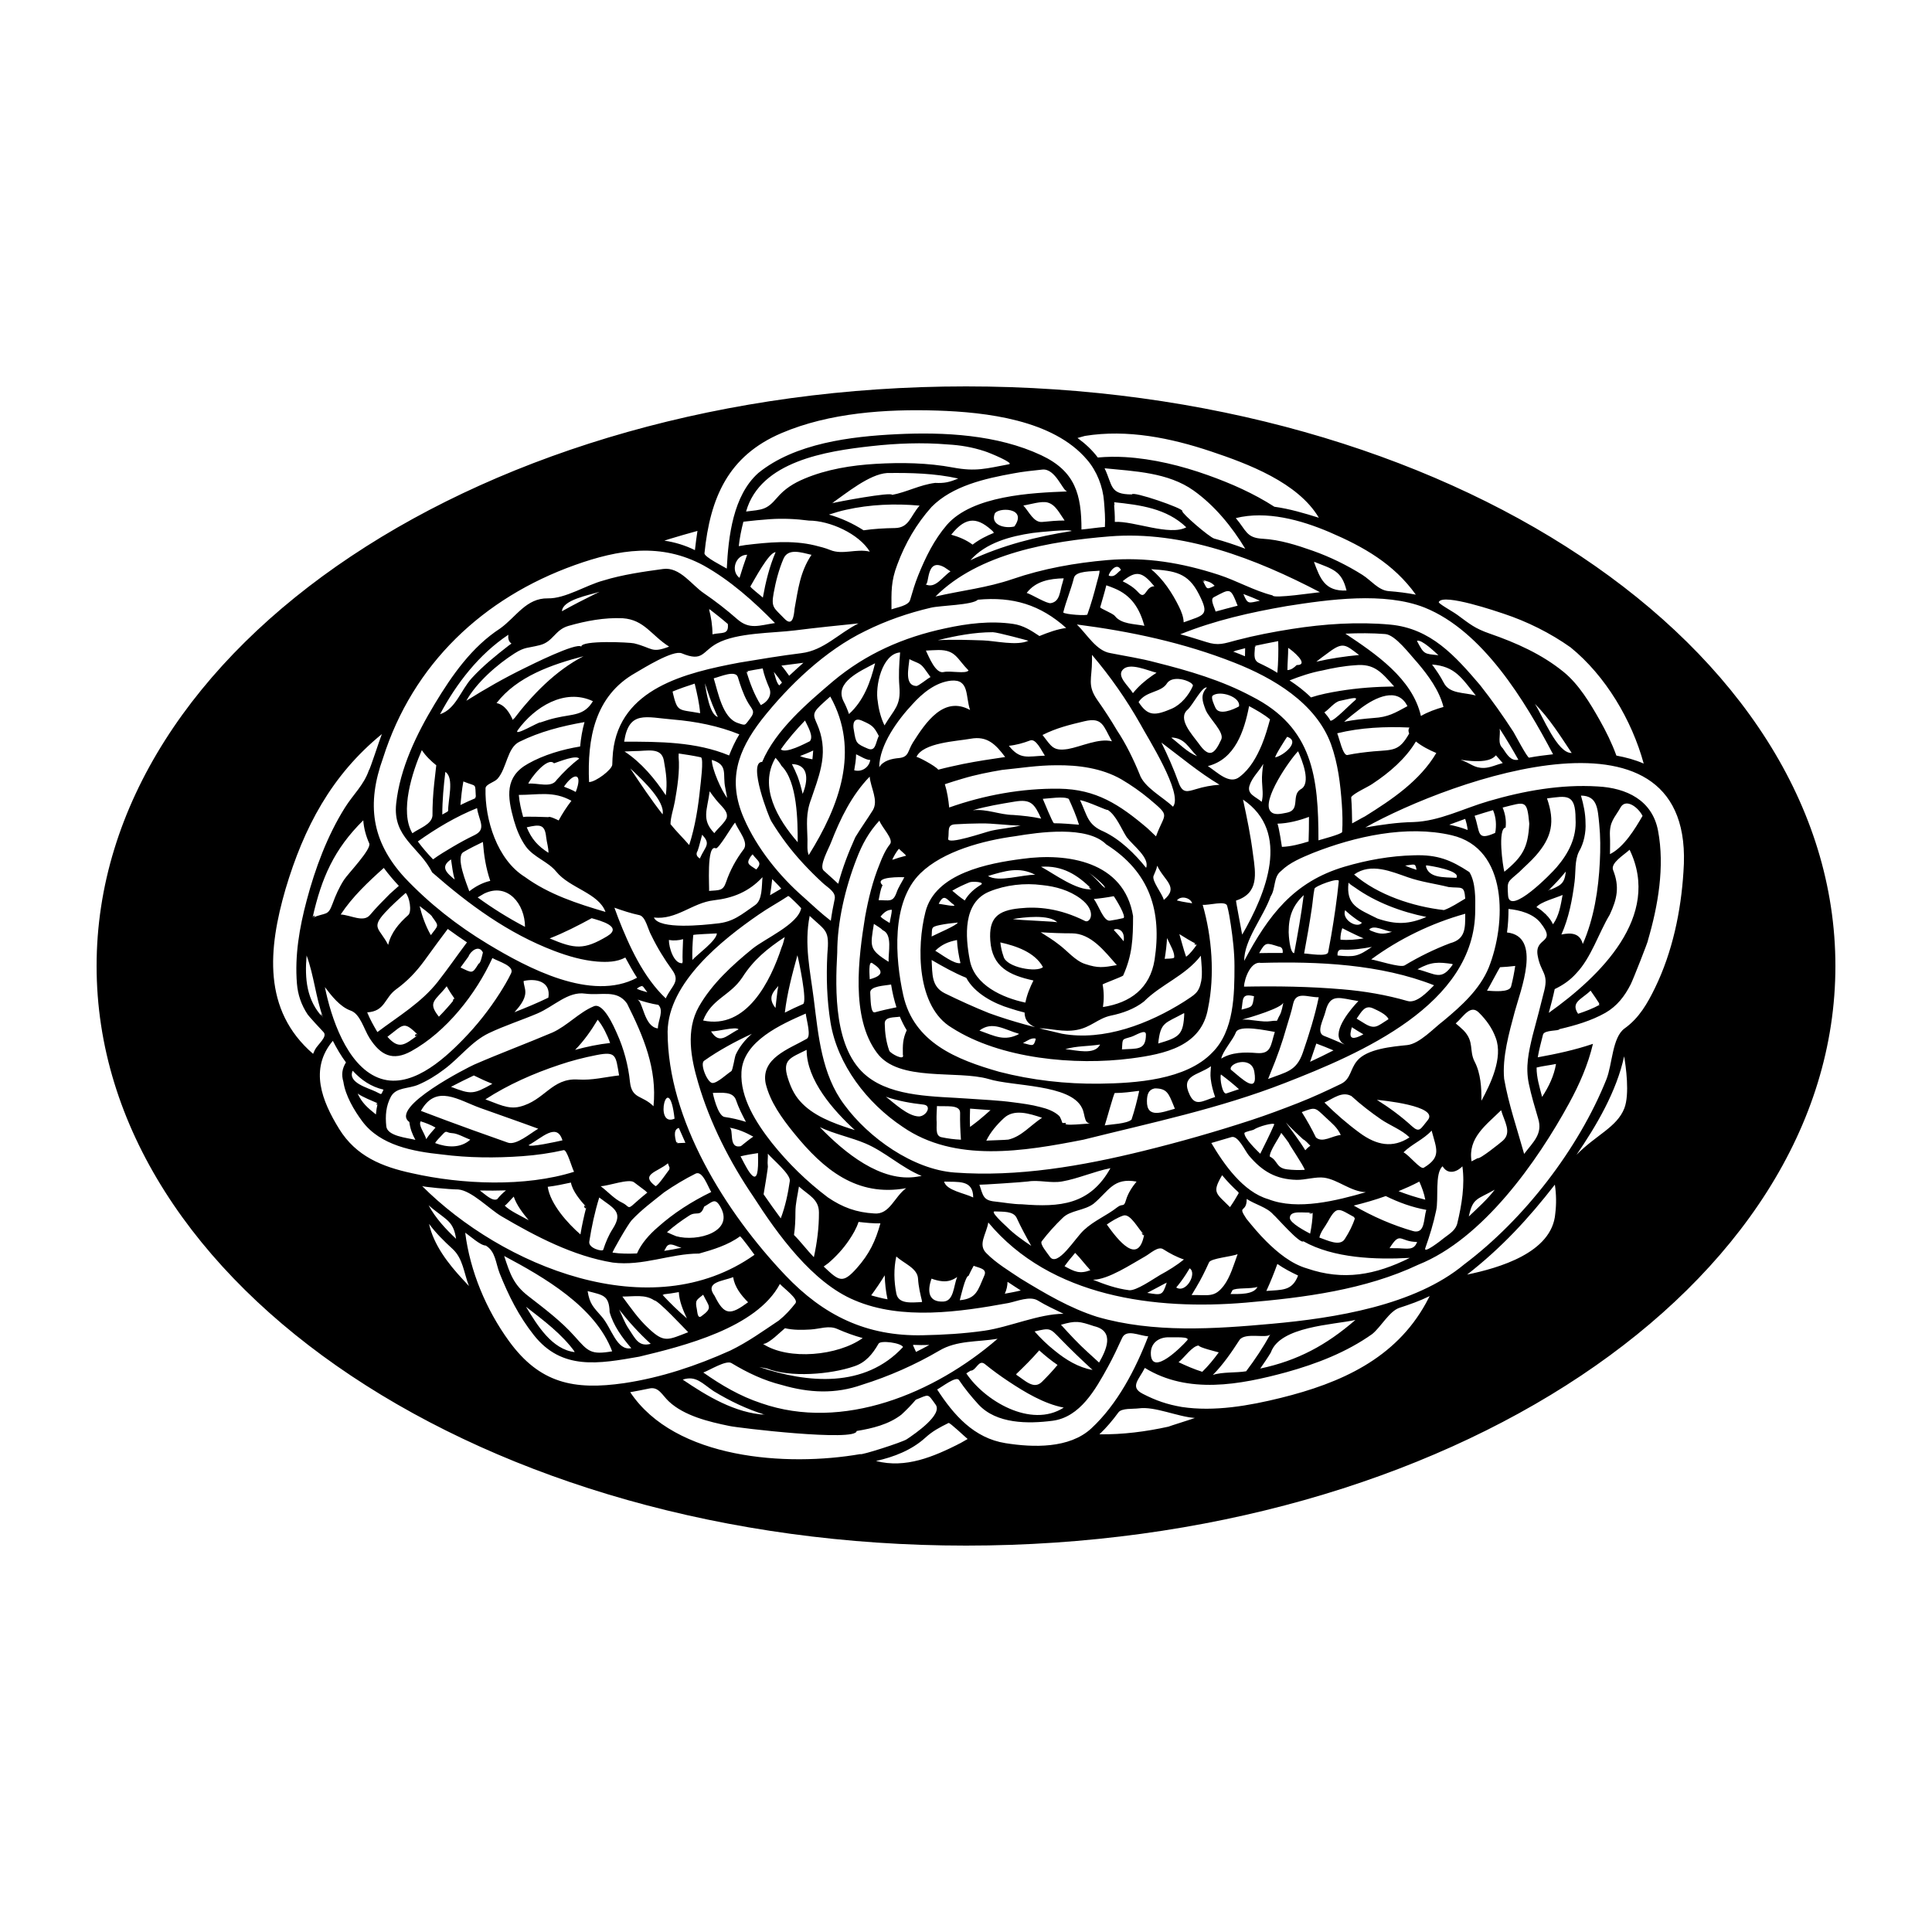 <svg xmlns="http://www.w3.org/2000/svg" xmlns:xlink="http://www.w3.org/1999/xlink" version="1.1" id="&#1057;&#1083;&#1086;&#1081;_1" x="0px" y="0px" width="100px" height="100px" viewBox="0 0 100 100" enable-background="new 0 0 100 100" xml:space="preserve">
<g>
	<path d="M50,20C25.147,20,5,33.432,5,50c0,16.567,20.147,30,45,30c24.853,0,45-13.433,45-30C95,33.432,74.853,20,50,20z    M74.479,31.148c0.253-0.442,3.038,0.514,3.349,0.617c1.218,0.404,2.42,1.001,3.467,1.745c1.81,1.47,3.169,3.765,3.783,6.013   c-0.458-0.201-0.923-0.322-1.414-0.414c-0.232-0.641-0.537-1.258-0.872-1.851c-0.486-0.86-1.075-1.839-1.854-2.474   c-1.126-0.92-2.465-1.516-3.832-1.989c-0.775-0.27-1.021-0.49-1.678-0.972C75.176,31.637,74.366,31.204,74.479,31.148z    M81.35,38.973c-0.742,0.031-1.487-1.889-1.904-2.542C80.206,37.191,80.757,38.085,81.35,38.973   C81.337,38.974,81.347,38.969,81.35,38.973z M73.734,31.447c3.016,1.211,5.204,4.84,6.652,7.594   c-0.415,0.049-0.832,0.096-1.241,0.175c-0.088,0.016-0.732-1.205-0.809-1.332c-0.541-0.836-1.11-1.639-1.726-2.422   c-1.294-1.517-2.555-2.937-4.654-3.132c-1.685-0.155-3.422-0.037-5.091,0.225c-0.952,0.15-1.897,0.33-2.83,0.574   c-0.687,0.18-0.96,0.311-1.61,0.098c-0.444-0.131-0.883-0.287-1.335-0.396c1.783-0.721,3.632-1.135,5.521-1.462   C68.776,31.029,71.648,30.625,73.734,31.447C73.79,31.469,73.617,31.4,73.734,31.447z M75.136,43.232   c2.948,0.684,2.828,4.581,1.917,6.859c-0.466,1.125-1.408,1.972-2.322,2.733c-0.523,0.393-1.249,1.198-1.891,1.269   c-0.759,0.078-2.091,0.189-2.602,0.821c-0.357,0.43-0.318,0.928-0.815,1.181c-0.733,0.354-1.468,0.697-2.227,0.994   c-0.8,0.313-1.6,0.614-2.416,0.882c-1.847,0.604-3.703,1.134-5.59,1.598c-3.178,0.782-6.504,1.364-9.782,1.121   c-2.148-0.16-4.445-1.789-5.709-3.513c-1.172-1.563-1.339-3.569-1.576-5.451c-0.188-1.493-0.507-2.828-0.215-4.319   c0.86,0.807,1.032,0.709,0.914,2.003c-0.058,1.184-0.024,2.338,0.164,3.507c0.361,2.198,1.896,4.182,3.731,5.405   c2.711,1.879,6.289,1.27,9.364,0.667c3.523-0.88,7.014-1.604,10.415-2.929c3.915-1.525,9.861-4.06,9.861-8.951   c0.011-0.593,0.025-1.446-0.302-1.969c-0.957-0.628-1.645-0.909-2.863-0.87c-1.215,0.028-2.439,0.246-3.603,0.591   c-2.635,0.783-3.931,2.51-5.191,4.875c0-1.102,0.99-2.263,1.369-3.336c0.272-0.408,0.132-1.01,0.542-1.318   c0.435-0.435,1.078-0.696,1.639-0.929C70.132,43.291,72.808,42.69,75.136,43.232z M75.01,42.688   c0.275-0.102,0.552-0.202,0.828-0.303c0.06,0.19,0.109,0.376,0.129,0.576C75.656,42.839,75.337,42.751,75.01,42.688   C75.047,42.674,75.053,42.696,75.01,42.688z M77.395,43.109c-0.993,0.441-0.768-0.031-1.07-0.885   c0.317-0.1,0.635-0.201,0.954-0.292C77.441,42.317,77.46,42.703,77.395,43.109C77.377,43.117,77.423,42.933,77.395,43.109z    M77.931,42.833c0.041-0.357-0.018-0.702-0.155-1.034c1.179-0.294,1.261-0.434,1.379,0.834c-0.063,1.226-0.335,1.708-1.29,2.488   C77.786,44.837,77.505,42.887,77.931,42.833z M79.498,44.282c0.835-0.955,0.993-1.751,0.575-2.957   c1.008-0.126,1.478-0.275,1.478,1.062c0.059,0.964-0.359,1.774-0.97,2.491c-0.241,0.295-2.458,2.565-2.524,1.467   c-0.047-0.769-0.047-0.661,0.578-1.208C78.924,44.848,79.229,44.591,79.498,44.282z M82.066,42.588   c0-0.475-0.104-0.955-0.236-1.408c0.852,0.008,0.865,0.679,0.945,1.466c0.066,0.653,0.066,1.306,0.032,1.961   c-0.069,1.434-0.303,2.933-0.882,4.255c-0.146-0.568-0.604-0.598-1.107-0.492c0.384-0.853,0.566-1.812,0.682-2.733   c0.066-0.518-0.002-1.1,0.229-1.564C81.979,43.657,82.097,43.065,82.066,42.588C82.066,42.577,82.068,42.62,82.066,42.588z    M83.329,43.258c-0.027-0.75,0.232-0.897,0.579-1.512c0.288-0.399,0.88,0.034,1.11,0.484c-0.392,0.675-0.96,1.618-1.686,1.98   C83.333,43.893,83.347,43.577,83.329,43.258C83.327,43.205,83.352,43.68,83.329,43.258z M83.318,47.347   c0.385-0.822,0.518-1.448,0.176-2.312c-0.145-0.366,0.561-0.781,0.854-1.052c1.666,3.449-1.527,6.552-4.183,8.442   c0.111-0.407,0.219-0.816,0.306-1.229c0.439-0.212,0.796-0.458,1.119-0.82C82.362,49.566,82.746,48.297,83.318,47.347   C83.372,47.232,83.251,47.459,83.318,47.347z M82.816,51.998c-0.36,0.199-0.744,0.347-1.135,0.475   c-0.4-0.601,0.183-0.744,0.648-1.198C82.497,51.512,82.66,51.754,82.816,51.998C82.736,52.043,82.735,51.871,82.816,51.998z    M79.593,49.481c0.159,0.873,0.562,0.881,0.343,1.774c-0.192,0.788-0.402,1.57-0.611,2.354c-0.205,0.855-0.373,1.607-0.194,2.479   c0.128,0.615,0.31,1.217,0.487,1.819c0.238,0.788-0.251,1.189-0.729,1.819c-0.36-1.293-0.803-2.563-1.035-3.887   c-0.104-1.111,0.258-2.386,0.547-3.465c0.294-1.099,1.43-3.914-0.399-4.11c0.058-0.397,0.077-0.816,0.077-1.216   c0.573,0.053,1.274,0.238,1.652,0.711C80.627,48.884,79.395,48.462,79.593,49.481z M79.534,55.255   c0.329-0.082,0.673-0.116,1.005-0.185c-0.104,0.62-0.378,1.184-0.72,1.706C79.691,56.28,79.529,55.771,79.534,55.255   C79.536,55.254,79.533,55.358,79.534,55.255z M67.651,65.654c-0.811-0.235-1.517-0.817-2.102-1.397   c-0.372-0.368-0.707-0.769-1.036-1.176c-0.493-0.739,0.017-0.263,0.017-1.024c0.433,0.288,1.048,0.428,1.372,0.804   c0.149,0.111,1.392,1.557,1.561,1.388c1.561,0.88,3.758,0.958,5.507,0.858C71.19,65.997,69.533,66.301,67.651,65.654   C67.552,65.625,67.715,65.676,67.651,65.654z M67.188,66.021c-0.307,0.817-0.848,0.733-1.642,0.798   c0.212-0.458,0.398-0.923,0.57-1.397C66.466,65.663,66.805,65.841,67.188,66.021C67.186,66.03,67.171,66.014,67.188,66.021z    M60.042,65.995c-0.318,0.182-1.242,0.837-1.605,0.785c-0.659-0.083-1.252-0.297-1.864-0.541c0.787,0,2.013-0.825,2.699-1.208   c0.27-0.15,0.673-0.547,0.938-0.37c0.336,0.213,0.692,0.404,1.07,0.53C60.907,65.494,60.462,65.768,60.042,65.995   C60.021,66.007,60.176,65.923,60.042,65.995z M60.393,66.382c-0.224,0.696-0.275,0.652-1.014,0.538   C59.715,66.738,60.059,66.569,60.393,66.382C60.384,66.409,60.225,66.476,60.393,66.382z M56.103,63.67   c-0.431,0.377-1.377,1.978-1.774,1.363c-0.115-0.175-0.524-0.638-0.408-0.786c0.327-0.43,0.693-0.835,1.084-1.211   c0.397-0.397,1.119-0.369,1.602-0.734c0.796-0.667,1.019-1.361,2.221-1.143c-0.23,0.279-0.445,0.605-0.547,0.957   c-0.119,0.412-0.162,0.143-0.456,0.376C57.273,62.927,56.627,63.176,56.103,63.67C55.984,63.773,56.296,63.487,56.103,63.67z    M56.443,65.744c-0.566,0.212-0.824,0.077-1.342-0.205c0.171-0.24,0.357-0.468,0.55-0.69   C55.932,65.129,56.164,65.461,56.443,65.744C56.419,65.753,56.262,65.559,56.443,65.744z M52.145,66.342   c0.23,0.15,0.457,0.306,0.689,0.452c-0.272,0.07-0.55,0.116-0.825,0.168C52.094,66.773,52.154,66.549,52.145,66.342   C52.197,66.377,52.146,66.385,52.145,66.342z M52.204,67.443c0.456-0.097,1.097-0.371,1.505-0.133   c0.428,0.263,0.89,0.47,1.339,0.692c-1.265,0-2.818,0.693-4.098,0.876c-1.063,0.152-2.119,0.213-3.191,0.234   c-2.913,0.063-5.136-1.025-7.115-3.109c-3.073-3.237-6.089-8.023-6.089-12.607c0.039-2.541,2.822-4.753,4.715-6.057   c0.496-0.347,1.029-0.63,1.531-0.964c0.062,0.008,0.664,0.612,0.668,0.634c-0.167,0.84-1.87,1.567-2.525,2.1   c-1.034,0.842-2.099,1.815-2.767,2.989c-0.694,1.226-0.416,2.676-0.035,3.963c0.608,2.071,1.639,4.098,2.855,5.881   c1.242,1.933,3.051,4.45,5.235,5.359C46.672,68.347,49.68,67.907,52.204,67.443C52.231,67.438,52.111,67.461,52.204,67.443z    M39.398,72.628c-1.086-0.358-2.063-0.93-2.995-1.587c0.324-0.115,1.176-0.653,1.454-0.489c0.829,0.5,1.678,0.905,2.622,1.138   c1.402,0.409,2.761,0.476,4.148-0.017c1.377-0.429,2.746-1.034,3.991-1.764c0.903-0.538,1.984-0.444,3.016-0.613   C48.37,72.123,43.617,74.1,39.398,72.628z M39.6,73.228c-1.555-0.09-3.007-0.967-4.262-1.819c0.689-0.229,1.015,0.206,1.602,0.598   C37.789,72.521,38.648,72.936,39.6,73.228C39.446,73.219,39.393,73.164,39.6,73.228z M41.961,68.814   c0.475-0.028,0.937-0.223,1.373-0.029c0.437,0.191,0.863,0.349,1.319,0.473c-1.274,0.915-3.833,1.169-5.157,0.304   c0.298,0,0.931-0.653,1.133-0.814C41.073,68.85,41.508,68.841,41.961,68.814C42.01,68.812,41.573,68.837,41.961,68.814z    M39.696,70.832c1.208,0.482,3.298,0.308,4.508-0.109c0.604-0.195,0.963-0.64,1.27-1.175c0.106-0.187,1.171-0.043,1.267,0.174   c-1.988,2.146-4.938,1.871-7.443,1.035C39.43,70.782,39.563,70.807,39.696,70.832C39.698,70.833,39.513,70.801,39.696,70.832z    M47.247,69.609c0.286,0.015,0.57,0.014,0.856,0.006c-0.226,0.127-0.459,0.242-0.69,0.36C47.356,69.854,47.303,69.73,47.247,69.609   C47.286,69.611,47.276,69.673,47.247,69.609z M50.233,70.948c0.307,0,0.416-0.618,0.756-0.335c0.384,0.314,0.786,0.604,1.199,0.879   c0.859,0.57,1.847,1.168,2.871,1.366c-1.702,1.094-4.112-0.369-5.043-1.773C50.088,71.039,50.161,70.993,50.233,70.948z    M52.58,71.142c0.421-0.404,0.829-0.805,1.21-1.247c0.301,0.271,0.613,0.526,0.948,0.754c-0.252,0.305-0.522,0.591-0.802,0.87   C53.507,71.949,53.061,71.451,52.58,71.142C52.606,71.117,52.659,71.192,52.58,71.142z M54.592,69.91   c-0.38-0.301-0.722-0.632-1.042-0.995c0.823-0.19,0.787-0.184,1.361,0.407c0.532,0.547,1.077,1.069,1.64,1.585   C55.821,70.785,55.158,70.374,54.592,69.91C54.403,69.762,54.756,70.045,54.592,69.91z M56.311,69.999   c-0.494-0.444-0.948-0.938-1.395-1.43c0.784-0.223,0.942-0.183,1.708,0.072c1.115,0.258,0.612,1.275,0.264,1.885   C56.695,70.351,56.503,70.175,56.311,69.999z M34.042,63.525c-0.419,0.359-0.853,0.839-1.071,1.353   c-0.42,0.017-0.847,0.02-1.264-0.043c-0.045,0,0.787-1.457,0.989-1.678c0.516-0.55,1.102-0.979,1.687-1.448   c0.518-0.356,1.059-0.682,1.621-0.963c0.354-0.169,0.615,0.628,0.809,0.952C35.811,62.187,34.874,62.779,34.042,63.525   C34.025,63.54,34.071,63.499,34.042,63.525z M29.926,55.876c-1.378-0.092-1.728,1.093-3.034,1.409   c-0.604,0.146-1.136-0.157-1.768-0.382c1.179-0.765,2.495-1.344,3.824-1.786c0.628-0.213,1.269-0.378,1.918-0.505   c1.045-0.206,0.999,0.016,1.178,1.051C31.315,55.747,30.654,55.924,29.926,55.876C29.807,55.868,30.101,55.888,29.926,55.876z    M30.348,62.476c-0.122,0.469-0.226,0.941-0.305,1.418c-0.653-0.567-1.558-1.565-1.693-2.465c0.404-0.048,0.804-0.133,1.201-0.219   C29.63,61.654,30.049,62.151,30.348,62.476C30.288,62.707,30.133,62.242,30.348,62.476z M24.463,58.493   c-0.896-0.323-1.787-0.654-2.677-0.994c0.791-1.408,1.933-0.56,3.083-0.146c0.997,0.357,1.997,0.703,2.99,1.069   c-0.404,0.234-1.143,0.875-1.573,0.72C25.68,58.923,25.071,58.708,24.463,58.493z M24.68,59.387   C24.652,59.387,24.664,59.383,24.68,59.387C24.674,59.387,24.676,59.386,24.68,59.387z M21.188,58.075   c0.036,0.327,0.15,0.634,0.313,0.924c-0.448-0.109-1.455-0.194-1.507-0.704c-0.056-0.543-0.021-1.046,0.242-1.538   c0.278-0.49,0.895-0.389,1.42-0.615c0.468-0.201,0.926-0.48,1.329-0.789c0.818-0.604,1.42-1.452,2.327-1.882   c0.808-0.384,1.674-0.661,2.497-1.011c0.866-0.368,1.588-1.159,2.479-1.03c0.854,0.112,1.641-0.232,2.166,0.511   c0.845,1.69,1.566,3.372,1.371,5.318c-0.587-0.587-1.117-0.359-1.218-1.257c-0.086-0.858-0.319-1.727-0.675-2.513   c-0.142-0.315-0.708-1.649-1.214-1.396c-0.74,0.308-1.352,0.996-2.114,1.346c-1.344,0.57-2.714,1.079-4.052,1.661   C24.274,55.219,20.123,57.315,21.188,58.075z M19.443,56.501c-0.39-0.194-1.469-0.458-1.188-1.081   c0.44,0.482,0.953,0.832,1.595,0.979C19.697,56.705,19.796,56.662,19.443,56.501C19.312,56.436,19.542,56.546,19.443,56.501z    M19.549,57.106c-0.045,0.191-0.076,0.384-0.092,0.578c-0.438-0.353-0.713-0.585-0.945-1.08   C18.822,56.81,19.212,56.956,19.549,57.106C19.502,57.313,19.448,57.062,19.549,57.106z M19.562,55.778   c-1.629-0.658-2.438-3.145-2.746-4.687c0.346,0.457,0.781,1.021,1.338,1.219c0.491,0.17,0.682,0.964,0.975,1.424   c0.57,0.893,1.199,1.203,2.156,0.676c1.812-0.998,3.354-2.963,4.201-4.822c0.329,0.188,1.149,0.405,0.97,0.786   c-0.168,0.351-0.372,0.691-0.58,1.02c-0.556,0.872-1.201,1.689-1.925,2.427C22.906,54.894,21.183,56.437,19.562,55.778   C19.434,55.727,19.733,55.848,19.562,55.778z M16.178,47.5c0.462-2.059,1.115-3.553,2.625-5.04c0.028,0.405,0.141,0.819,0.308,1.19   c0.135,0.298-1.099,1.57-1.306,1.891c-0.247,0.382-0.432,0.797-0.588,1.225C16.972,47.434,16.892,47.206,16.178,47.5   C16.218,47.321,16.411,47.404,16.178,47.5z M16.724,52.682c-0.863-0.908-0.956-2.029-0.854-3.226   C16.253,50.502,16.34,51.613,16.724,52.682C16.511,52.457,16.623,52.399,16.724,52.682z M21.969,49.72   c0.229-0.314,0.458-0.628,0.687-0.942c0.171-0.234,0.344-0.465,0.52-0.696c0.326,0.24,0.658,0.468,0.994,0.694   c-0.508,0.677-0.99,1.376-1.512,2.042c-0.849,1.08-2.04,1.785-3.124,2.602c-0.198-0.333-0.381-0.661-0.528-1.02   c0.933-0.057,0.889-0.75,1.489-1.187C21.089,50.781,21.534,50.314,21.969,49.72z M21.718,46.899   c0.011,0.009,0.655,0.477,0.655,0.561c0.378,0.511,0.309,0.417-0.072,0.942C22.039,47.954,21.843,47.399,21.718,46.899z    M24.25,49.509c0.088-0.26,0.538-0.642,0.747-0.204c-0.008-0.017-0.11,0.576-0.223,0.572c-0.337,0.543-0.313,0.495-0.938,0.2   C23.974,49.888,24.112,49.698,24.25,49.509z M23.536,51.703c-0.257,0.319-0.53,0.628-0.819,0.92   c-0.617-0.769-0.169-0.835,0.404-1.575C23.244,51.273,23.385,51.494,23.536,51.703C23.341,51.945,23.481,51.627,23.536,51.703z    M21.639,53.569c-0.699,0.52-0.983,0.774-1.586,0.095C20.907,53.019,20.876,52.824,21.639,53.569   C21.38,53.762,21.474,53.408,21.639,53.569z M21.13,47.366c-0.481,0.425-0.89,0.904-1.039,1.542   c-0.447-0.871-0.906-0.861-0.161-1.673c0.333-0.361,0.7-0.69,1.067-1.016C21.193,46.415,21.333,47.178,21.13,47.366   C20.865,47.6,21.179,47.32,21.13,47.366z M20.178,46.268c-0.354,0.356-0.702,0.704-1.025,1.089   c-0.342,0.41-0.981,0.009-1.518-0.023c0.597-0.911,1.425-1.689,2.23-2.41c0.24,0.325,0.504,0.633,0.779,0.928   C20.489,45.99,20.333,46.129,20.178,46.268C19.919,46.527,20.364,46.102,20.178,46.268z M27.191,51.36   c0.004-0.215-0.088-0.384-0.088-0.584c0.633-0.147,1.42,0.018,1.281,0.862c-0.573,0.279-1.162,0.521-1.755,0.754   C26.867,52.121,27.191,51.751,27.191,51.36C27.196,51.13,27.191,51.364,27.191,51.36z M32,47.518   c-0.068-0.178-0.133-0.356-0.198-0.536c0.425,0.15,0.857,0.295,1.299,0.387c0.323,0.081,0.438,0.755,0.613,1.049   c0.304,0.629,0.664,1.217,1.074,1.782c0.446,0.613-0.019,0.804-0.329,1.476C33.302,50.583,32.571,48.979,32,47.518   C31.987,47.485,32.039,47.618,32,47.518z M31.429,48.458c-1.209,0.723-1.683,0.663-2.979,0.114   c0.755-0.294,1.465-0.661,2.175-1.046C31.081,47.657,32.252,47.961,31.429,48.458z M23.436,43.831   c-0.345,0.204-0.698,0.413-1.021,0.649c-0.282-0.292-0.548-0.599-0.788-0.926c0.935-0.669,1.992-1.299,3.065-1.726   c0.09,0.644,0.514,1.085-0.132,1.398C24.176,43.411,23.801,43.615,23.436,43.831z M23.542,45.534   c-0.402-0.34-0.793-0.653-0.197-1.051C23.402,44.83,23.431,45.198,23.542,45.534C23.471,45.474,23.524,45.481,23.542,45.534z    M22.385,42.219c-0.046,0.458-0.665,0.641-1.04,0.911c-0.674-1.129,0.004-3.194,0.489-4.304c0.199,0.303,0.468,0.56,0.747,0.785   c0,0-0.107,0.946-0.107,0.946C22.415,41.106,22.382,41.667,22.385,42.219z M30.814,30.737c-0.583,0.288-1.16,0.584-1.728,0.901   c0.03-0.59,1.396-0.834,1.949-1.005C30.961,30.667,30.888,30.702,30.814,30.737C30.745,30.771,30.889,30.702,30.814,30.737z    M29.425,32.396c0.91-0.26,1.854-0.438,2.806-0.396c1.124,0.078,1.479,0.887,2.403,1.469c-0.932,0.355-0.843,0.072-1.813-0.169   c-0.22-0.055-2.743-0.174-2.734,0.17c-0.238-0.238-2.636,0.964-2.929,1.108c-1.041,0.507-2.041,1.078-3.021,1.693   c0.527-0.946,1.602-1.884,2.5-2.454c0.539-0.341,0.66-0.26,1.306-0.425C28.639,33.216,28.719,32.596,29.425,32.396   C29.474,32.382,29.301,32.432,29.425,32.396z M26.807,37.781c0.855-1.179,2.416-2.176,3.882-1.488   c-0.458,0.767-1.044,0.658-1.917,0.864c-0.276,0.059-0.542,0.149-0.809,0.24C27.963,37.316,26.506,38.192,26.807,37.781   C27.008,37.503,26.774,37.826,26.807,37.781z M26.549,37.275c-0.168-0.376-0.417-0.796-0.848-0.884   c1.06-1.374,2.852-1.994,4.502-2.425C28.752,34.711,27.523,35.985,26.549,37.275C26.531,37.232,26.704,37.07,26.549,37.275z    M24.632,41.304c-0.273,0.111-0.536,0.236-0.801,0.364c0.035-0.408,0.079-0.816,0.153-1.22   C24.716,40.751,24.575,40.477,24.632,41.304C24.543,41.34,24.623,41.166,24.632,41.304z M26.333,33.411   c-0.673,0.523-1.332,1.054-1.91,1.684c-0.578,0.632-0.827,1.601-1.647,1.874c0.855-1.603,2.017-3.103,3.535-4.114   c-0.02,0.185,0.008,0.346,0.163,0.456C26.426,33.344,26.379,33.377,26.333,33.411z M23.197,41.991   c-0.102,0.056-0.203,0.113-0.304,0.17c0-0.737,0.07-1.477,0.158-2.208C23.532,40.266,23.177,41.424,23.197,41.991   C23.102,42.043,23.195,41.948,23.197,41.991z M23.994,44.099c0.324-0.191,0.662-0.356,1.001-0.519   c0.055,0.708,0.153,1.343,0.381,2.014c-0.39,0.085-0.775,0.293-1.085,0.539C24.162,45.762,23.557,44.334,23.994,44.099   C24.014,44.087,23.934,44.131,23.994,44.099z M25.06,46.252c1.223-0.591,2.114,0.553,2.114,1.721   c-0.852-0.446-1.672-0.957-2.45-1.523C24.836,46.384,24.948,46.318,25.06,46.252C25.212,46.179,24.954,46.304,25.06,46.252z    M27.169,45.391c-1.432-0.887-2.082-2.972-2.038-4.587c0.004-0.214,0.461-0.313,0.624-0.498c0.482-0.549,0.492-1.597,1.124-1.909   c1.074-0.531,2.198-0.815,3.375-1.022c-0.117,0.41-0.187,0.841-0.227,1.264c-0.909,0.147-1.887,0.433-2.694,0.889   c-1.211,0.673-1.078,1.699-0.737,2.921c0.138,0.479,0.331,0.961,0.623,1.368c0.413,0.563,1.145,0.773,1.573,1.299   c0.695,0.859,2.187,1.101,2.549,2.085C29.89,46.776,28.404,46.292,27.169,45.391C26.995,45.283,27.211,45.422,27.169,45.391z    M28.389,44.142c-0.553-0.354-0.873-0.709-1.125-1.32c0.688-0.159,0.938-0.162,1.006,0.515   C28.303,43.616,28.389,43.863,28.389,44.142C28.323,44.1,28.389,44.133,28.389,44.142z M28.39,42.295   c-0.001,0.004-1.327-0.058-1.309,0.002c-0.103-0.381-0.197-0.758-0.227-1.152c1.002,0,1.796-0.217,2.722,0.304   c-0.247,0.321-0.468,0.661-0.66,1.018C28.866,42.439,28.436,42.227,28.39,42.295z M29.187,40.723c0.529-0.78,1-0.715,0.612,0.269   C29.6,40.879,29.401,40.797,29.187,40.723C29.196,40.709,29.367,40.786,29.187,40.723z M29.979,39.266   c-0.43,0.324-0.805,0.696-1.161,1.096c-0.276,0.445-0.976,0.152-1.473,0.199c0.081-0.231,0.985-1.42,1.331-1.052   C28.999,39.399,29.825,39.067,29.979,39.266z M31.728,38.927c-0.021,0.218-0.031,0.433-0.037,0.65   c-0.006,0.254-0.858,0.902-1.201,0.902c-0.098-2.238,0.285-4.458,2.402-5.651c0.362-0.208,1.949-1.208,2.399-1.011   c1.105,0.458,1.043-0.093,1.823-0.516c1.037-0.563,2.869-0.526,4.04-0.673c1.093-0.138,2.188-0.25,3.283-0.361   c-1.046,0.524-1.792,1.396-2.957,1.54c-1.074,0.133-2.136,0.311-3.202,0.488C35.483,34.821,32.077,35.633,31.728,38.927   C31.72,39.002,31.737,38.843,31.728,38.927z M36.692,31.506c0.333,0.257,0.663,0.517,0.981,0.793   c0.058,0.584-0.315,0.417-0.795,0.533C36.877,32.386,36.809,31.937,36.692,31.506C36.753,31.553,36.731,31.649,36.692,31.506z    M38.592,28.21c-0.118,0.02-0.235,0.039-0.353,0.058c0.044-0.424,0.132-0.85,0.238-1.264c0.458-0.053,0.911-0.1,1.37-0.131   c0.673-0.047,1.354-0.014,2.023,0.073c1.078,0,2.585,0.678,3.152,1.607c-0.701-0.169-1.404,0.181-2.049-0.084   c-0.261-0.108-0.534-0.173-0.806-0.241C41.002,27.949,39.764,28.07,38.592,28.21z M38.673,28.713   c-0.142,0.397-0.274,0.794-0.396,1.198C37.793,29.544,38.078,28.713,38.673,28.713C38.627,28.843,38.672,28.713,38.673,28.713z    M57.656,25.994c1.352,0.14,2.731,0.32,3.746,1.299c-0.856,0.463-2.721-0.337-3.699-0.28C57.71,26.667,57.683,26.34,57.656,25.994   C57.709,25.999,57.685,26.365,57.656,25.994z M61.192,26.452c0.121-0.121-2.603-1.058-2.603-0.86c-1.167,0-0.99-0.465-1.416-1.354   c1.54,0.154,3.289,0.214,4.603,1.149c1.093,0.778,1.984,1.868,2.678,3.015c-0.517-0.196-1.074-0.384-1.607-0.526   C62.596,27.804,61.168,26.578,61.192,26.452C61.189,26.455,61.201,26.403,61.192,26.452z M57.426,27.764   c3.8-0.31,7.573,1.15,10.894,2.888c-0.184,0.011-2.452,0.354-2.452,0.165c-0.942-0.233-1.865-0.767-2.796-1.068   c-1.911-0.619-3.753-0.931-5.761-0.758c-1.649,0.143-3.324,0.439-4.893,0.979c-1.346,0.46-2.611,0.585-3.998,0.905   C50.663,28.631,54.389,28.009,57.426,27.764z M68.007,29.073c0.981,0.389,1.439,0.463,1.689,1.493   C68.579,30.615,68.334,29.96,68.007,29.073C68.06,29.093,68.027,29.129,68.007,29.073z M65.217,31.094   c-0.592,0.113-0.625,0.218-0.861-0.349C64.647,30.85,64.932,30.973,65.217,31.094C65.176,31.103,65.143,31.063,65.217,31.094z    M63.886,34.298c2.006,0.786,4.223,2.088,5.005,4.216c0.364,1.015,0.486,2.051,0.563,3.121c0.033,0.47,0.046,0.956,0.016,1.427   c-0.006,0.11-1.128,0.401-1.227,0.434c0-3.26-0.28-5.84-3.45-7.449c-1.558-0.835-3.274-1.335-4.98-1.762   c-0.767-0.208-1.558-0.323-2.334-0.479c-0.732-0.115-1.207-0.964-1.74-1.483C58.52,32.681,61.271,33.265,63.886,34.298z    M63.809,33.719c0.213-0.059,0.424-0.115,0.639-0.168c0,0.139-0.003,0.278-0.008,0.417C64.231,33.877,64.02,33.799,63.809,33.719   C64.009,33.663,63.879,33.746,63.809,33.719z M64.955,33.428c0.401-0.085,0.802-0.168,1.205-0.243   c0.018,0.546,0.003,1.095-0.044,1.639c-0.306-0.194-0.627-0.354-0.954-0.51C64.825,34.153,64.96,33.778,64.955,33.428   C65.022,33.414,64.957,33.569,64.955,33.428z M68.795,33.751c0.736-0.547,0.859-0.367,1.551,0.152   c-0.745,0.07-1.483,0.179-2.213,0.347C68.347,34.074,68.573,33.916,68.795,33.751z M73.362,34.295   c0.566,0.668,1.131,1.431,1.352,2.297c-0.401,0.113-0.807,0.258-1.168,0.467c-0.438-1.934-2.354-3.225-3.909-4.261   c0.687-0.031,1.375-0.032,2.061,0.02C72.226,32.855,72.986,33.89,73.362,34.295C73.376,34.312,73.33,34.261,73.362,34.295z    M73.339,33.169c0.246-0.095,0.966,0.614,1.114,0.746C73.71,33.834,73.714,33.885,73.339,33.169   C73.349,33.166,73.385,33.257,73.339,33.169z M72.941,37.964c-0.521,0.924-0.824,0.843-1.836,0.925   c-0.462,0.044-0.912,0.097-1.367,0.191c-0.229,0.044-0.42-0.885-0.524-1.125c1.216-0.299,2.492-0.355,3.737-0.298   C72.89,37.754,72.886,37.857,72.941,37.964C72.931,37.983,72.918,37.904,72.941,37.964z M70.149,36.239   c-0.24,0.184-1.071,1.068-1.281,1.068c-0.087-0.159-0.201-0.297-0.319-0.434c0.253-0.164,0.537-0.553,0.815-0.599   C69.611,36.233,70.374,35.998,70.149,36.239z M70.452,36.648c0.722-0.538,1.892-1.126,2.396-0.097   c-0.643,0.35-0.995,0.568-1.75,0.612c-0.512,0.042-1.022,0.094-1.526,0.196C69.854,37.108,70.153,36.879,70.452,36.648z    M68.442,34.704c0.546-0.129,1.128-0.234,1.69-0.27c1.011-0.104,1.372,0.367,2.03,1.098c-0.946,0.012-1.887,0.077-2.821,0.23   c-0.498,0.082-1.006,0.179-1.486,0.336c-0.325-0.326-0.724-0.629-1.108-0.88C67.293,35.002,67.864,34.81,68.442,34.704   C68.495,34.691,68.304,34.729,68.442,34.704z M67.115,34.424c-0.146,0.142-0.271,0.245-0.478,0.261   c0-0.384,0.043-0.768,0.038-1.152C66.85,33.634,67.827,34.424,67.115,34.424z M66.352,43.834c0.002,0-0.154-1.031-0.231-1.201   c0.544-0.013,1.121-0.16,1.631-0.352c0,0.425-0.002,0.849-0.02,1.274C67.291,43.692,66.814,43.818,66.352,43.834z M66.184,48.995   c0.159,0.017,0.229,0.126,0.207,0.33c-0.405-0.002-0.812-0.003-1.217,0.008C65.509,48.733,65.547,48.801,66.184,48.995   C66.223,49.006,66.093,48.967,66.184,48.995z M65.271,49.839c2.939-0.083,6.195,0.066,8.956,1.159   c-0.344,0.344-0.902,0.95-1.377,0.813c-1.087-0.315-2.234-0.511-3.364-0.604c-1.701-0.146-3.39-0.172-5.096-0.139   C64.411,50.636,64.743,49.737,65.271,49.839z M66.701,48.25c0-0.825,0.205-1.368,0.779-1.919c-0.128,1.007-0.307,2.007-0.495,3.005   C66.76,49.336,66.699,48.365,66.701,48.25z M72.88,45.411c0.695,0.243,1.397,0.326,2.104,0.503   c0.667,0.074,0.808-0.118,0.856,0.599c-0.348,0.202-0.719,0.458-1.099,0.592c-1.586-0.176-3.427-0.779-4.652-1.84   C70.96,44.636,72.034,45.12,72.88,45.411C72.9,45.418,72.688,45.345,72.88,45.411z M72.706,44.801   c0.482-0.034,0.553-0.173,0.612,0.221C73.111,44.957,72.907,44.883,72.706,44.801C72.84,44.792,72.81,44.844,72.706,44.801z    M73.795,44.787c0.189,0.01,1.846,0.278,1.585,0.65C74.742,45.4,73.911,45.466,73.795,44.787   C73.843,44.789,73.813,44.885,73.795,44.787z M75.06,48.82c-0.82,0.311-1.612,0.699-2.362,1.152   c-0.225,0.126-1.436-0.271-1.725-0.313c1.453-1.069,3.131-1.881,4.867-2.363C75.84,48.04,75.86,48.608,75.06,48.82z M75.209,49.902   c-0.609,0.899-0.891,0.505-1.841,0.268C74.083,49.772,74.447,49.787,75.209,49.902C75.188,49.935,75.113,49.888,75.209,49.902z    M70.851,48.13c0.248-0.31,0.829,0.072,1.199,0.099C71.547,48.391,71.362,48.342,70.851,48.13   C70.891,48.081,70.968,48.179,70.851,48.13z M70.129,45.936c1.078,0.771,2.405,1.265,3.7,1.526   c-0.895,0.381-1.558,0.412-2.532,0.081c-1.017-0.508-1.636-0.691-1.497-1.861C69.86,45.771,70.053,45.881,70.129,45.936z    M70.158,47.549c0.098,0.078,0.224,0.152,0.336,0.213c-0.253,0.321-1.061-0.162-0.87-0.65   C69.791,47.27,69.969,47.416,70.158,47.549C70.197,47.58,69.939,47.396,70.158,47.549z M69.766,48.19   c0.271,0.131,0.537,0.268,0.816,0.38c-0.396,0.066-0.799,0.103-1.2,0.067c-0.012-0.169,0.037-0.446,0.096-0.594   C69.574,48.092,69.669,48.141,69.766,48.19z M69.454,49.152c0.529,0.029,1.036-0.045,1.554-0.14   c-0.729,0.501-0.9,0.528-1.777,0.444C69.219,49.251,69.279,49.148,69.454,49.152C69.473,49.153,69.396,49.151,69.454,49.152z    M69.296,45.61c-0.096,0.954-0.236,1.905-0.398,2.85c-0.048,0.276-0.103,0.551-0.153,0.827c-0.046,0.248-0.982,0.074-1.244,0.065   c0.147-0.785,0.284-1.57,0.401-2.36c0.049-0.327,0.069-0.664,0.135-0.987C68.036,45.873,69.321,45.39,69.296,45.61   C69.29,45.669,69.302,45.56,69.296,45.61z M69.398,53.898c0,0.049,0.229,0.184,0.202,0.168c-0.353-0.151-0.703-0.309-1.063-0.446   c-0.44-0.166-0.033-0.841,0.069-1.262c0.248-0.993,0.762-0.68,1.704-0.543C69.987,52.146,68.942,53.338,69.398,53.898z    M62.667,55.844c0.04,0.336,0.118,0.618,0.228,0.937c-0.654,0.203-1.016,0.507-1.311-0.1c-0.511-1.046,0.431-1.009,1.095-1.494   C62.666,55.404,62.637,55.627,62.667,55.844C62.679,55.943,62.662,55.809,62.667,55.844z M62.752,54.475   c-1.362,1.43-3.996,1.592-5.834,1.616c-1.739,0.022-3.515-0.179-5.2-0.616c-2.2-0.628-4.417-1.505-4.966-3.967   c-0.418-1.885-0.641-4.813,0.89-6.308c1.178-1.147,3.254-1.697,4.905-1.918c1.238-0.207,3.725-0.564,4.712,0.424   c2.266,1.435,2.888,3.467,2.501,5.98c-0.237,1.466-1.246,2.219-2.671,2.438c0.058-0.386,0.055-0.784-0.018-1.167   c-0.005-0.029,0.948-0.377,1.061-0.459c0.479-1.068,0.515-1.917,0.515-3.085c-0.467-2.834-3.409-3.284-5.733-2.959   c-1.767,0.229-4.512,0.744-5.014,2.75c-0.461,1.81-0.458,4.915,1.369,5.994c2.508,1.612,6.385,1.965,9.283,1.586   c1.72-0.225,3.646-0.619,3.977-2.606c0.354-1.699,0.2-3.688-0.278-5.345c0.302,0.038,1.202-0.237,1.267,0.056   c0.087,0.321,0.139,0.657,0.189,0.985c0.104,0.702,0.189,1.417,0.189,2.128C63.896,51.477,63.877,53.354,62.752,54.475   C62.742,54.486,62.898,54.33,62.752,54.475z M60.738,57.206c0.024,0.061,0.05,0.121,0.073,0.183   c-0.636,0.171-1.463,0.535-1.446-0.404c0.006-0.347,0.085-0.587,0.403-0.65C60.396,56.334,60.485,56.588,60.738,57.206   C60.748,57.23,60.689,57.087,60.738,57.206z M58.966,56.46c-0.109,0.502-0.236,1.004-0.399,1.491   c-0.237,0.219-1.093,0.243-1.386,0.301c0.059-0.155,0.473-1.677,0.52-1.677C58.121,56.575,58.549,56.514,58.966,56.46   C58.956,56.506,58.919,56.466,58.966,56.46z M54.989,58.124c0,0-0.096-0.3-0.169-0.367c-0.257-0.241-0.631-0.374-0.966-0.454   c-0.463-0.126-0.939-0.186-1.414-0.248c-0.77-0.105-1.556-0.133-2.33-0.19c-1.669-0.123-3.865-0.065-5.229-1.156   c-1.723-1.367-1.654-4.445-1.546-6.396c0-1.607,0.422-3.376,1.005-4.868c0.28-0.736,0.636-1.387,1.177-1.969   c0.122,0.349,0.754,0.961,0.549,1.217c-0.236,0.298-0.404,0.682-0.538,1.035c-0.359,0.874-0.58,1.793-0.75,2.72   c-0.339,2.104-0.758,5.214,0.615,7.049c1.116,1.522,4.137,0.881,5.773,1.351c1.243,0.393,4.249,0.258,4.84,1.505   c0.197,0.382,0.053,0.928,0.625,0.773c-0.266,0.041-0.529,0.042-0.796,0.068c-0.031,0.002-0.88,0.076-0.643-0.068   C55.126,58.124,55.057,58.124,54.989,58.124z M50.652,57.992c-0.144,0.116-0.294,0.227-0.442,0.338   c-0.017-0.317-0.012-0.631,0.001-0.948c0.353,0.026,0.705,0.052,1.058,0.078C51.066,57.64,50.862,57.821,50.652,57.992z    M51.05,59.045c0.205-0.438,0.555-0.839,0.907-1.166c0.522-0.498,1.314-0.245,1.979-0.024c-0.615,0.407-1.062,0.971-1.743,1.13   C52.094,59.008,51.05,59.027,51.05,59.045C51.071,59.002,51.05,59.046,51.05,59.045z M48.476,57.974   c-0.007-0.242,0.013-0.483,0.021-0.725c0.418,0.041,1.208-0.104,1.198,0.357c-0.009,0.462,0.011,0.924,0.043,1.385   c-0.347-0.016-0.677-0.059-1.017-0.131C48.375,58.779,48.513,58.272,48.476,57.974z M47.575,57.787c-0.583,0-1.3-0.702-1.723-1.02   c0.625,0.216,1.298,0.336,1.954,0.407C48.242,57.227,47.96,57.762,47.575,57.787C47.557,57.787,47.59,57.786,47.575,57.787z    M47.479,60.905c-1.886,0.313-3.778-1.253-5.046-2.565c0.763,0.363,1.597,0.521,2.366,0.847c1.014,0.429,1.854,1.248,2.906,1.68   C47.629,60.879,47.554,60.893,47.479,60.905z M47.735,67.395c-0.536,0.016-1.227,0.129-1.341-0.443   c-0.124-0.629-0.14-1.288-0.002-1.916c0.404,0.367,1.094,0.604,1.125,1.145C47.541,66.593,47.636,66.993,47.735,67.395   C47.698,67.396,47.705,67.271,47.735,67.395z M44.033,58.427c-0.924-0.301-1.969-0.683-2.629-1.438   c-0.309-0.345-0.492-0.763-0.628-1.196c-0.3-0.957,0.144-1.037,0.975-1.453c0,1.57,1.383,3.133,2.495,4.152   C44.174,58.47,44.104,58.449,44.033,58.427C44.011,58.42,44.105,58.449,44.033,58.427z M41.746,53.775   c-0.917,0.523-2.37,0.997-2.116,2.303c0.231,0.962,0.848,1.81,1.461,2.565c1.534,1.896,3.262,3.321,5.813,2.857   c-0.622,0.452-0.849,1.376-1.648,1.309c-0.921-0.052-1.637-0.309-2.408-0.834c-1.096-0.828-2.05-1.762-2.907-2.834   c-0.794-1.015-1.64-2.321-1.563-3.661c0.091-1.594,2.056-2.46,3.327-3.018C41.744,52.806,42.007,53.652,41.746,53.775z    M42.879,65.376c0.405-0.349,0.765-0.739,1.065-1.184c0.2-0.296,0.383-0.604,0.494-0.946c0.377,0.043,0.753,0.084,1.132,0.074   c-0.255,0.918-0.571,1.59-1.238,2.337c-0.728,0.812-0.911,0.641-1.699-0.102C42.715,65.496,42.797,65.436,42.879,65.376   C42.911,65.349,42.801,65.443,42.879,65.376z M45.093,67.045c0.25-0.336,0.481-0.679,0.699-1.035   c0.015,0.427,0.055,0.825,0.146,1.242C45.754,67.227,45.084,67.055,45.093,67.045C45.333,66.722,45.087,67.052,45.093,67.045z    M41.171,62.745c0-0.465,0.112-0.868,0.182-1.331c0.492,0.447,1.035,0.649,1.035,1.345c0.004,0.775-0.096,1.558-0.263,2.313   c-0.358-0.368-0.667-0.789-1.028-1.15C41.156,63.528,41.171,63.143,41.171,62.745z M39.742,60.352   c-0.029-0.201,0.014-0.43,0.002-0.638c0.225,0.278,1.184,1.062,1.137,1.412c-0.094,0.655-0.233,1.313-0.469,1.935   c-0.305-0.41-0.598-0.824-0.888-1.244C39.524,61.818,39.776,60.352,39.742,60.352z M39.217,60.571   c-0.112,0.94-0.698-0.385-0.887-0.72c0.299-0.073,0.601-0.121,0.905-0.167C39.235,59.981,39.252,60.277,39.217,60.571z    M40.456,49.036c-0.573,1.75-1.816,4.267-4.063,3.785c0.43-1.125,1.4-1.277,2.029-2.229c0.584-0.914,1.281-1.482,2.196-2.09   C40.57,48.677,40.534,48.873,40.456,49.036z M40.474,50.436c-0.24,0.48-0.267,1.219-0.335,1.736   C39.44,51.296,40.721,51.055,40.474,50.436z M38.229,53.281c-0.637,0.311-0.965,0.817-1.426,0.103   C37.163,53.393,38.097,53.117,38.229,53.281C38.191,53.301,38.224,53.273,38.229,53.281z M36.444,54.906   c0.768-0.543,1.619-1.002,2.472-1.396c-0.345,0.301-0.636,0.657-0.831,1.072c-0.071,0.156-0.151,0.816-0.239,0.866   c-0.21,0.13-0.724,0.621-0.97,0.608C36.612,56.046,36.212,55.063,36.444,54.906C36.563,54.822,36.426,54.918,36.444,54.906z    M36.898,56.568c0.464,0,1.042-0.09,1.199,0.377c0.133,0.393,0.319,0.758,0.513,1.123c-0.364-0.114-0.729-0.2-1.106-0.254   C37.138,57.758,36.888,56.568,36.898,56.568z M37.745,58.365c0.469,0.077,0.846,0.25,1.245,0.467   c-0.225,0.149-0.428,0.326-0.641,0.492C37.659,59.485,38.015,58.405,37.745,58.365z M41.565,51.969   c-0.319,0.137-0.633,0.286-0.942,0.444c0.12-1.015,0.381-1.988,0.651-2.969C41.335,49.663,41.803,51.862,41.565,51.969z    M41.593,46.437c-1.264-1.104-2.41-2.531-3.083-4.069c-0.868-1.982-0.331-3.502,0.905-5.108c1.408-1.786,3.302-3.599,5.369-4.597   c1.07-0.535,2.235-0.937,3.398-1.208c0.492-0.118,2.152-0.134,2.432-0.414c1.812-0.168,3.225,0.257,4.571,1.462   c-0.478,0.066-0.94,0.237-1.384,0.418c-0.438-0.292-0.832-0.55-1.362-0.627c-1.171-0.171-2.363-0.022-3.513,0.229   c-2.175,0.463-4.108,1.316-5.813,2.743c-1.325,1.129-2.964,2.515-3.663,4.17c-0.766,0,0.361,2.917,0.48,3.083   c0.481,0.787,1.019,1.503,1.645,2.178c0.326,0.352,0.66,0.684,1.012,1.008c0.266,0.245,0.69,0.463,0.616,0.83   c-0.08,0.372-0.149,0.748-0.201,1.125C42.508,47.281,42.055,46.854,41.593,46.437z M40.438,45.995   c-0.194,0.112-0.389,0.224-0.58,0.341c0.045-0.278,0.082-0.557,0.111-0.836C40.123,45.662,40.295,45.822,40.438,45.995z    M37.073,47.804c-0.622,0.072-2.955,0.326-3.227-0.313c1.165,0.136,2-0.767,3.094-0.891c1.006-0.115,1.821-0.442,2.527-1.198   c-0.048,0.465,0.006,1.177-0.386,1.448C38.37,47.34,37.951,47.731,37.073,47.804z M37.108,48.313c-0.043,0.401-1,1.07-1.271,1.375   c-0.013-0.427,0.007-0.865,0.045-1.29C35.885,48.36,37.003,48.323,37.108,48.313C37.104,48.35,37.084,48.315,37.108,48.313z    M35.336,49.853c-0.45,0.067-0.719-0.813-0.714-1.199c0.243,0.04,0.497,0.026,0.734-0.043   C35.344,49.022,35.313,49.44,35.336,49.853C35.293,49.859,35.328,49.708,35.336,49.853z M34.851,37.244   c1.161,0.097,2.335,0.327,3.417,0.766c-0.216,0.351-0.378,0.711-0.53,1.092c-1.71-0.712-3.616-0.713-5.432-0.713   C32.552,36.756,33.417,37.126,34.851,37.244z M34.809,35.794c0.378-0.153,0.759-0.288,1.148-0.41   c0.12,0.504,0.24,1.014,0.282,1.531C35.089,36.7,35.072,36.902,34.809,35.794C34.828,35.787,34.832,35.889,34.809,35.794z    M38.666,36.278c0.246,0.465,0.475,0.502,0.155,0.917c-0.279,0.349-0.195,0.379-0.642,0.224c-0.783-0.269-1.011-1.586-1.237-2.309   c0.342-0.086,1.128-0.444,1.25-0.061C38.318,35.468,38.46,35.89,38.666,36.278z M38.63,34.748c0.282-0.052,0.564-0.106,0.847-0.15   c0.07,0.342,0.202,0.688,0.341,1.01c0.141,0.327-0.026,0.684-0.437,0.889C39.034,35.95,38.823,35.364,38.63,34.748   C38.807,34.715,38.667,34.865,38.63,34.748z M37.03,36.838c0.042,0.094,0.074,0.176,0.126,0.271   c-0.421-0.111-0.603-1.288-0.667-1.745C36.65,35.867,36.809,36.354,37.03,36.838z M38.489,43.963c-0.393,0.521-0.699,1.08-0.91,1.7   c-0.158,0.468-0.357,0.404-0.88,0.451c0.035-0.064-0.155-2.466,0.357-2.202c0.165,0,0.812-1.129,0.99-1.336   C38.227,43.011,38.766,43.594,38.489,43.963C38.4,44.081,38.547,43.886,38.489,43.963z M38.946,44.208   c0.259,0.368,0.545,0.417,0.198,0.796C38.713,44.716,38.574,44.707,38.946,44.208C38.971,44.243,38.837,44.353,38.946,44.208z    M35.124,39.175c0-0.058,0.002-0.116,0.006-0.174c0.385,0.056,0.766,0.114,1.146,0.197c0.167,0.037-0.024,1.438-0.035,1.571   c-0.099,0.993-0.261,2.019-0.568,2.97c-0.315-0.365-0.667-0.705-0.968-1.081c0-0.353,0.162-0.811,0.224-1.171   C35.054,40.793,35.195,39.883,35.124,39.175z M36.11,44.038c0.095-0.273,0.151-0.553,0.232-0.831   c0.472,0.495,0.162,0.591-0.119,1.23C36.048,44.326,36.01,44.193,36.11,44.038z M37.542,40.788c0.032,0.17,0.064,0.34,0.096,0.51   c-0.285-0.346-0.799-1.51-0.794-1.965C37.716,39.595,37.384,40.076,37.542,40.788z M37.059,41.393   c0.274,0.342,0.614,0.57,0.563,0.897c-0.037,0.235-0.488,0.608-0.649,0.834c-0.682-0.704-0.362-1.201-0.241-2.166   C36.845,41.116,36.928,41.229,37.059,41.393C37.133,41.485,36.88,41.17,37.059,41.393z M32.844,38.876   c0.618,0.009,1.382-0.23,1.516,0.478c0.121,0.698,0.187,1.121,0.102,1.81c-0.568-0.857-1.268-1.699-2.136-2.267   C32.498,38.89,32.671,38.883,32.844,38.876z M32.819,39.956c0.46,0.442,1.612,1.525,1.477,2.194   c-0.617-0.788-1.121-1.55-1.673-2.375C32.689,39.834,32.754,39.895,32.819,39.956z M40.477,35.333   c-0.05,0.046-0.099,0.095-0.146,0.144c-0.153-0.153-0.218-0.522-0.278-0.704C40.202,34.952,40.339,35.145,40.477,35.333   C40.46,35.349,40.451,35.298,40.477,35.333z M40.446,34.452c0.379-0.049,0.759-0.097,1.138-0.146   c-0.246,0.225-0.497,0.442-0.737,0.672C40.719,34.801,40.59,34.613,40.446,34.452z M43.788,26.387   c1.236-0.279,2.55-0.331,3.81-0.216c-0.485,0.549-0.538,1.15-1.278,1.161c-0.541,0.008-1.085,0.038-1.621,0.116   c-0.563-0.358-1.152-0.632-1.795-0.813C43.198,26.546,43.486,26.449,43.788,26.387C44.096,26.317,43.389,26.469,43.788,26.387z    M43.059,26.051c0.74-0.516,1.939-1.508,2.855-1.567c1.229-0.016,2.478,0.014,3.683,0.284c-0.449,0.189-0.703,0.25-1.194,0.227   c-0.797,0.1-1.466,0.477-2.227,0.621C46.175,25.444,43.292,25.98,43.059,26.051C43.15,25.987,43.223,26.001,43.059,26.051z    M53.449,27.586c0.25-0.036,2.019-0.214,2.012-0.099c-1.798,0.282-3.58,0.737-5.233,1.511   C51.022,28.093,52.297,27.754,53.449,27.586C53.569,27.568,53.297,27.608,53.449,27.586z M52.968,26.165   c0.35-0.052,0.922-0.24,1.246-0.158c0.423,0.108,0.619,0.554,0.891,0.935c-0.384,0-0.772,0.034-1.155,0.074   C53.503,27.06,53.267,26.485,52.968,26.165C53.055,26.151,52.975,26.172,52.968,26.165z M52.504,27.25   c-0.488,0.122-1.24-0.071-1.02-0.654C51.612,26.254,53.22,26.238,52.504,27.25C52.494,27.252,52.531,27.21,52.504,27.25z    M51.466,27.572c-0.4,0.159-0.783,0.354-1.125,0.618c-0.327-0.245-0.714-0.405-1.106-0.514   C50.033,26.67,50.646,26.777,51.466,27.572C51.406,27.596,51.371,27.48,51.466,27.572z M48.891,29.368   c0.102,0.069,0.203,0.138,0.305,0.207c-0.441,0.303-0.79,0.92-1.297,0.667C48.125,30.317,47.903,28.814,48.891,29.368   C49.003,29.426,48.695,29.258,48.891,29.368z M56.774,30.152c-0.141,0.559-0.299,1.111-0.492,1.653   c0,0.077-1.142,0.004-1.249-0.102c0.15-0.602,0.401-1.183,0.553-1.789c0.09-0.379,0.942-0.331,1.326-0.375   C56.912,29.719,56.816,29.973,56.774,30.152z M56.797,31.955C56.77,31.952,56.755,31.942,56.797,31.955   C56.788,31.954,56.787,31.952,56.797,31.955z M56.522,34.168c-0.001-0.091-0.001-0.183-0.002-0.274   c0.945,1.113,1.788,2.317,2.507,3.589c0.345,0.655,2.234,3.6,1.687,4.273c-0.513-0.498-1.502-0.997-1.733-1.692   c-0.312-0.762-0.706-1.571-1.162-2.255c-0.315-0.536-0.655-1.056-1.012-1.564C56.259,35.463,56.522,35.151,56.522,34.168z    M62.41,36.757c0.194,0.455,0.975,1.141,0.802,1.521c-0.347,0.755-0.615,0.993-1.169,0.203c-0.362-0.489-1.109-1.286-0.571-1.751   c0.256-0.223,0.764-1.234,0.996-1.141C62.125,35.962,62.226,36.28,62.41,36.757z M62.76,36.01c0.385-0.301,1.477,0.067,1.369,0.554   c-0.299,0.165-1.03,0.484-1.217,0.072C62.85,36.498,62.669,36.122,62.76,36.01C62.826,35.958,62.724,36.056,62.76,36.01z    M65.322,40.45c0.016,0.391,0.076,0.686-0.016,1.053c-0.314-0.271-0.759-0.389-0.637-0.824c0.141-0.456,0.484-0.726,0.718-1.142   C65.344,39.838,65.308,40.145,65.322,40.45z M65.312,38.548c-0.26,0.616-0.602,1.246-1.144,1.656   c-0.522,0.436-1.154-0.229-1.649-0.552c1.408-0.352,1.882-1.812,2.134-3.104c0.366,0.2,0.766,0.421,1.084,0.687   C65.615,37.68,65.488,38.121,65.312,38.548z M61.298,51.838c-1.817,1.15-4.165,2.062-6.333,1.667   c-1.291-0.298-2.522-0.611-3.771-1.065c-0.781-0.313-1.541-0.66-2.295-1.029c-0.691-0.35-0.636-0.975-0.678-1.722   c0.563,0.328,1.183,0.679,1.792,0.922c0.429,0.805,1.427,1.333,2.273,1.583c0.245,0.081,0.495,0.155,0.746,0.215   c0.011,0.457,0.275,0.667,0.678,0.812c0.685,0,1.304,0.223,2.025,0.087c0.729-0.132,1.093-0.595,1.76-0.739   c0.605-0.123,1.219-0.343,1.711-0.727c0.912-0.912,2.121-1.314,2.949-2.374c0.028,0.398,0.095,0.904,0.021,1.306   C62.057,51.403,61.834,51.478,61.298,51.838C61.282,51.847,61.332,51.814,61.298,51.838z M61.299,52.431   c-0.044,1.147-0.256,1.258-1.35,1.581C60.068,52.879,60.298,52.982,61.299,52.431C61.296,52.508,61.27,52.446,61.299,52.431z    M59.313,53.544c0,0.843-0.469,0.717-1.241,0.773c0.035-0.599-0.007-0.499,0.483-0.652C58.78,53.598,59.313,53.231,59.313,53.544z    M56.941,54.065c-0.278,0.563-1.224,0.291-1.801,0.24C55.751,54.128,56.262,54.168,56.941,54.065   C56.883,54.184,56.922,54.068,56.941,54.065z M53.616,53.758c-0.114,0.47-0.198,0.337-0.666,0.23   C53.158,53.879,53.383,53.697,53.616,53.758C53.606,53.798,53.564,53.744,53.616,53.758z M52.759,53.514   c-0.767,0.406-1.258,0.114-2.065-0.172C51.375,52.824,51.991,53.301,52.759,53.514C52.706,53.542,52.715,53.501,52.759,53.514z    M51.215,46.146c0.839-0.344,1.826-0.454,2.721-0.334c0.697,0.069,1.414,0.268,1.998,0.705c0.862,0.645,0.489,1.285,0.227,1.153   c-1.336-0.667-2.458-0.753-3.373-0.657c-1.162,0.111-1.612,0.512-1.531,1.667c0.093,1.375,0.984,1.797,2.233,2.07   c-0.184,0.37-0.337,0.739-0.416,1.144c-1.168-0.243-2.651-0.901-2.88-2.213C49.965,48.487,49.826,46.708,51.215,46.146z    M51.138,45.341c0.882-0.261,1.617-0.5,2.446-0.061C52.926,45.261,51.682,45.685,51.138,45.341   C51.159,45.334,51.178,45.366,51.138,45.341z M56.519,46.03c-0.797,0.07-1.911-0.773-2.635-1.167   C54.973,44.788,55.763,45.264,56.519,46.03C56.395,46.041,56.259,45.766,56.519,46.03z M56.276,45.119   C56.296,45.129,56.286,45.119,56.276,45.119C56.279,45.12,56.277,45.119,56.276,45.119z M54.808,48.89   c-0.296-0.236-0.623-0.433-0.941-0.636c0.587,0.037,1.087,0.055,1.605,0.055c0.998,0,1.691,0.916,2.334,1.645   c-0.713,0.126-0.967,0.164-1.638-0.057C55.659,49.736,55.239,49.207,54.808,48.89C54.798,48.882,54.939,48.987,54.808,48.89z    M54.474,49.277C54.445,49.259,54.446,49.255,54.474,49.277C54.469,49.274,54.468,49.272,54.474,49.277z M51.942,49.503   c-0.086-0.238-0.136-0.472-0.165-0.724c0.809,0.181,1.783,0.505,2.206,1.277C53.68,50.352,52.078,50.081,51.942,49.503   C51.917,49.432,51.955,49.556,51.942,49.503z M54.73,47.744c-0.037-0.055-1.893-0.103-2.305-0.173   C52.969,47.474,54.317,47.313,54.73,47.744C54.727,47.738,54.682,47.693,54.73,47.744z M57.654,48.138   c0-0.085,0.606-0.147,0.508,0.583C57.999,48.521,57.832,48.324,57.654,48.138C57.654,48.137,57.748,48.235,57.654,48.138z    M58.14,47.522c-0.228,0.052-0.456,0.096-0.687,0.131c-0.332,0.049-0.589-0.802-0.836-1.122c0.347-0.031,0.688-0.08,1.029-0.144   C57.739,46.504,58.333,47.475,58.14,47.522z M57.157,45.958c-0.253-0.272-0.518-0.571-0.813-0.798   C56.483,45.248,57.349,45.932,57.157,45.958C56.96,45.746,57.203,45.952,57.157,45.958z M50.766,45.799   c-0.344,0.211-0.627,0.459-0.831,0.809c-0.228-0.155-0.438-0.324-0.646-0.505c0.287-0.172,0.584-0.309,0.895-0.436   C50.334,45.61,51.011,45.646,50.766,45.799z M49.713,49.852c-0.327,0.063-1.003-0.47-1.303-0.64   c0.321-0.321,0.676-0.471,1.124-0.556C49.551,49.063,49.624,49.456,49.713,49.852C49.692,49.856,49.709,49.836,49.713,49.852z    M49.374,46.834c0.174,0.132-0.574-0.027-0.787-0.055C48.875,46.211,48.99,46.558,49.374,46.834   C49.396,46.852,49.328,46.801,49.374,46.834z M48.642,47.881c0.308-0.065,0.618-0.097,0.931-0.13   c-0.017,0.134-1.137,0.604-1.352,0.722C48.259,48.033,48.153,47.984,48.642,47.881C48.847,47.837,48.525,47.906,48.642,47.881z    M57.331,41.917c0.446,0.282,0.707,0.988,0.991,1.421c0.322,0.424,1.198,1.065,1.001,1.58c-0.583-0.726-1.337-1.467-2.188-1.873   c-0.853-0.357-0.851-0.823-1.233-1.633C56.363,41.499,57.354,41.989,57.331,41.917z M59.389,42.868   c-1.447-1.23-2.657-2.017-4.562-2.045c-1.928-0.025-3.883,0.332-5.697,0.973c-0.04-0.407-0.103-0.814-0.225-1.205   c0.305-0.106,0.615-0.196,0.924-0.289c0.664-0.2,1.352-0.335,2.035-0.451c0.941-0.094,1.847-0.241,2.799-0.241   c1.148-0.015,2.364,0.147,3.375,0.726c0.512,0.302,0.995,0.638,1.451,1.018c1.129,0.951,0.802,0.685,0.346,1.936   C59.688,43.147,59.539,43.007,59.389,42.868C59.379,42.859,59.425,42.901,59.389,42.868z M55.849,42.686   c-0.433-0.031-0.857-0.075-1.292-0.075c-0.073,0-0.526-1.149-0.583-1.263c0.297-0.014,1.1-0.148,1.346,0.005   C55.518,41.787,55.708,42.229,55.849,42.686C55.842,42.685,55.84,42.657,55.849,42.686z M52.452,42.183   c-0.723-0.01-1.364-0.325-2.101-0.243c0.705-0.209,1.436-0.328,2.16-0.448c0.85-0.144,1.03,0.111,1.38,0.879   C53.425,42.268,52.929,42.218,52.452,42.183z M52.824,42.729c-0.494,0.124-1.023,0.159-1.523,0.271   c-0.31,0.07-2.287,0.759-2.223,0.41c0.064-0.396-0.079-0.719,0.36-0.744c0.437-0.028,0.871-0.04,1.308-0.046   C51.443,42.609,52.132,42.729,52.824,42.729z M46.732,54.586c0.117,0.361-0.653-0.061-0.705-0.204   c-0.162-0.452-0.225-0.924-0.233-1.402c-0.008-0.372,0.508-0.305,0.781-0.357c0.105,0.244,0.217,0.478,0.357,0.702   C46.721,53.786,46.724,54.1,46.732,54.586C46.744,54.623,46.73,54.497,46.732,54.586z M45.284,52.397   c-0.24,0.064-0.219-0.759-0.241-1.009c-0.032-0.356,0.759-0.366,1.08-0.43c0.063,0.399,0.153,0.795,0.277,1.179   C46.025,52.214,45.653,52.296,45.284,52.397C45.249,52.407,45.413,52.361,45.284,52.397z M45.694,48.148   c0.517,0.226,0.275,1.156,0.3,1.634c-1.024-0.64-0.95-0.787-0.762-1.962C45.377,47.923,45.571,48.021,45.694,48.148z    M45.574,47.439c0.163-0.188,0.329-0.35,0.585-0.35c0,0.215-0.083,0.475-0.11,0.685C45.896,47.67,45.696,47.573,45.574,47.439z    M45.144,49.848c0.594,0.383,0.595,0.645-0.126,0.839C45.014,50.542,44.934,49.711,45.144,49.848z M46.404,46.202   c-0.186,0.516-0.378,0.39-0.928,0.39c0.06-0.248,0.086-0.55,0.206-0.771c-0.508-0.475,1.072-0.419,1.127-0.416   C46.673,45.678,46.505,45.911,46.404,46.202z M46.174,44.517c0.091-0.203,0.21-0.413,0.353-0.585   c0.094,0.1,0.339,0.293,0.372,0.359C46.654,44.352,46.408,44.422,46.174,44.517C46.192,44.476,46.347,44.447,46.174,44.517z    M47.252,38.433c-0.278,0.445-0.199,0.746-0.711,0.803c-0.378,0.032-0.827,0.129-1.031,0.477c0-1.157,0.978-2.472,1.707-3.25   c0.518-0.578,1.212-1.153,2.014-1.233c0.95-0.084,0.736,0.816,0.98,1.519C48.855,36.004,47.926,37.371,47.252,38.433   C47.201,38.515,47.282,38.387,47.252,38.433z M44.941,38.759c-0.628-0.268-0.637-0.288-0.746-0.97   c-0.067-0.303-0.016-0.679,0.41-0.492c0.521,0.23,0.621,0.289,0.881,0.795C45.32,38.428,45.332,38.9,44.941,38.759   C44.821,38.708,45.021,38.788,44.941,38.759z M45.045,39.337c-0.073,0.419-0.479,0.638-0.831,0.531   c0.046-0.27,0.097-0.551,0.097-0.827C44.516,39.13,44.822,39.337,45.045,39.337C45.03,39.423,45.045,39.337,45.045,39.337z    M41.795,43.451c-0.021-0.812-0.097-1.338,0.194-2.099c0.186-0.558,0.388-1.075,0.509-1.655c0.149-0.686,0.123-1.345-0.119-2   c-0.222-0.599-0.424-0.695,0.074-1.172c0.169-0.163,0.347-0.316,0.522-0.473c1.558,2.793,0.462,5.679-1.115,8.206   C41.763,44.021,41.798,43.729,41.795,43.451C41.794,43.412,41.795,43.494,41.795,43.451z M41.917,38.365   c-0.241,0.118-1.254,0.662-1.5,0.421c0.37-0.533,0.803-1.023,1.25-1.492C41.813,37.604,42.129,38.122,41.917,38.365z    M42.091,38.846c-0.017,0.154-0.018,0.302-0.041,0.455c-0.2-0.039-0.456-0.082-0.641-0.167   C41.639,39.042,41.869,38.955,42.091,38.846C42.091,38.851,42.058,38.862,42.091,38.846z M40.456,39.646   c0.823,0.822,0.833,2.874,0.833,3.947c-1.037-1.186-2.028-2.869-1.15-4.369C40.263,39.352,40.366,39.492,40.456,39.646z    M41.284,40.193c-0.09-0.219-0.186-0.434-0.295-0.644c0.93,0.018,0.819,0.921,0.556,1.543   C41.475,40.789,41.393,40.486,41.284,40.193C41.262,40.142,41.29,40.21,41.284,40.193z M43.649,36.271   c-0.45-0.948,0.838-1.516,1.645-1.941c-0.237,0.973-0.587,1.937-1.35,2.628C43.863,36.721,43.765,36.493,43.649,36.271z    M45.436,36.325c-0.157-0.79,0.215-2.484,1.154-2.556c-0.05,0.581-0.086,1.18-0.038,1.762c0.084,1.004-0.264,1.165-0.77,2.016   C45.604,37.191,45.478,36.712,45.436,36.325C45.406,36.173,45.455,36.499,45.436,36.325z M53.231,33.165   c-0.599,0.278-1.726,0.001-2.356-0.018c-0.774-0.024-1.56-0.054-2.333-0.01c0.926-0.229,1.89-0.414,2.848-0.414   C51.627,32.724,53.236,33.163,53.231,33.165z M53.317,38.327c0.301-0.12,0.591,0.525,0.765,0.786   c-0.909,0.032-1.269,0.229-1.864-0.511C52.593,38.565,52.966,38.46,53.317,38.327z M48.581,33.645c0.897,0,0.952,0.458,1.552,1.059   c-0.152,0.191-0.938-0.001-1.289,0.081c-0.415,0.106-0.762-0.788-0.92-1.111C48.142,33.658,48.362,33.654,48.581,33.645z    M47.943,34.738c0.073,0.103,0.145,0.206,0.221,0.307c-0.162,0.077-0.616,0.466-0.734,0.462c-0.632-0.02-0.394-0.952-0.36-1.389   C47.576,34.372,47.629,34.28,47.943,34.738z M47.434,39.179c0.349-0.742,2.057-0.808,2.809-0.943   c0.851-0.153,1.285,0.281,1.784,0.947c-0.725,0.107-1.45,0.214-2.169,0.358c-0.433,0.094-0.867,0.183-1.295,0.298   C48.418,39.637,47.453,39.138,47.434,39.179C47.505,39.027,47.422,39.205,47.434,39.179z M59.709,45.331   c0.067-0.164,0.156-0.341,0.187-0.522c0.371,0.792,1.145,1.102,0.343,1.772C60.163,46.259,59.602,45.59,59.709,45.331z    M60.768,49.578c-0.142,0.054-0.334,0.036-0.484,0.052c0.059-0.356,0.103-0.714,0.121-1.075   C60.565,48.903,60.837,49.349,60.768,49.578z M61.958,48.88c-0.164,0.23-0.354,0.489-0.565,0.641   c-0.141-0.396-0.226-0.767-0.349-1.171C61.347,48.541,61.64,48.719,61.958,48.88C61.888,48.979,61.688,48.743,61.958,48.88z    M61.437,46.712c-0.176-0.027-0.349-0.062-0.521-0.105c0.205-0.272,0.707-0.138,0.789,0.147   C61.615,46.74,61.526,46.726,61.437,46.712C61.252,46.68,61.528,46.727,61.437,46.712z M61.907,40.845   c-0.441,0.129-0.692,0.232-0.896-0.322c-0.257-0.716-0.561-1.406-0.897-2.088c0.998,0.749,1.936,1.54,3.008,2.183   C62.714,40.646,62.298,40.723,61.907,40.845C61.891,40.85,62.028,40.807,61.907,40.845z M60.611,38.171   c0.724,0.022,0.889,0.523,1.35,0.969C61.464,38.947,61.033,38.488,60.611,38.171C60.678,38.173,60.692,38.232,60.611,38.171z    M61.738,35.511c-0.202,0.472-0.614,0.963-1.086,1.169c-0.86,0.366-1.236,0.411-1.719-0.342c0.383-0.589,1.17-0.476,1.476-0.978   C60.744,34.878,61.836,35.31,61.738,35.511C61.735,35.518,61.762,35.464,61.738,35.511z M59.635,34.973   c-0.368,0.256-0.714,0.554-0.994,0.905c-0.233-0.382-0.873-0.883-0.507-1.234c0.359-0.354,1.259,0.061,1.728,0.177   C59.785,34.872,59.71,34.922,59.635,34.973z M56.137,37.33c0.933-0.218,0.967,0.237,1.417,1.04   c-0.677-0.176-1.603,0.278-2.277,0.399c-0.781,0.119-0.847-0.133-1.317-0.727C54.69,37.677,55.335,37.521,56.137,37.33z    M54.999,30.155c-0.151,0.438-0.117,0.974-0.604,1.063c-0.198,0.049-1.009-0.46-1.254-0.528c0.465-0.611,1.188-0.74,1.916-0.756   C55.038,30.007,55.019,30.081,54.999,30.155C54.995,30.167,55.02,30.08,54.999,30.155z M43.188,45.561   c-0.186-0.167-0.371-0.335-0.557-0.503c-0.252-0.228,0.259-1.121,0.384-1.453c0.479-1.232,1.069-2.448,1.999-3.406   c0.05,0.583,0.468,1.224,0.164,1.736c-0.295,0.476-0.621,0.922-0.909,1.403c-0.353,0.785-0.658,1.572-0.881,2.405   C43.321,45.683,43.248,45.626,43.188,45.561z M63.195,55.614c0.321,0.24,0.637,0.493,0.934,0.762   c-0.218,0.072-0.436,0.146-0.653,0.219C63.272,56.663,63.122,55.818,63.195,55.614C63.201,55.619,63.183,55.65,63.195,55.614z    M63.707,55.362c-0.122-0.336,1.073-0.729,1.216,0.108C65.129,56.68,64.313,55.861,63.707,55.362z M65.039,54.505   c-0.601-0.052-1.3-0.046-1.826,0.288c0.055-0.358,0.624-0.997,0.752-1.349c0.149-0.431,1.62-0.093,2.019-0.032   C65.764,54.115,65.806,54.568,65.039,54.505C64.964,54.498,65.141,54.513,65.039,54.505z M64.299,52.773   c0.325-0.085,2.133-0.614,2.133-0.905c-0.031,0.137-0.091,0.499-0.185,0.662c-0.258,0.45,0.004,0.247-0.491,0.327   C65.355,52.922,64.724,52.75,64.299,52.773z M65.775,55.5c0.315-0.753,0.598-1.549,0.818-2.337c0.117-0.4,0.257-0.808,0.342-1.215   c0.156-0.654,0.728-0.329,1.323-0.329c-0.201,0.969-0.501,1.926-0.822,2.86c-0.334,0.973-0.865,1.007-1.799,1.369   C65.683,55.732,65.729,55.616,65.775,55.5z M67.891,54.723c0.084-0.235,0.163-0.473,0.241-0.709   c0.302,0.11,0.595,0.229,0.889,0.354c-0.4,0.205-0.803,0.404-1.211,0.591C67.836,54.88,67.864,54.801,67.891,54.723   C67.907,54.675,67.872,54.778,67.891,54.723z M69.914,53.414c0.013-0.083,0.032-0.164,0.06-0.245   c0.191,0.124,0.394,0.254,0.594,0.366C70.313,53.678,69.811,53.921,69.914,53.414C69.908,53.42,69.898,53.491,69.914,53.414z    M70.559,52.933c-0.113-0.069-0.227-0.14-0.34-0.209c0.262-0.366,0.426-0.732,0.867-0.525c0.204,0.095,0.692,0.308,0.782,0.554   C71.28,53.117,71.171,53.328,70.559,52.933C70.437,52.861,70.75,53.057,70.559,52.933z M64.908,51.565   c-0.084,0.58-0.073,0.54-0.646,0.692C64.353,51.735,64.242,51.394,64.908,51.565z M64.293,48.383   c-0.021-0.161-0.335-1.761-0.316-1.77c1.185-0.379,1.023-1.374,0.878-2.396c-0.119-0.957-0.313-1.889-0.517-2.831   C66.834,43.074,65.525,46.25,64.293,48.383C64.285,48.324,64.334,48.313,64.293,48.383z M65.758,41.99   c-0.476-0.554,1.014-2.688,1.431-3.104c0.186,0.417,0.717,1.676,0.124,1.973c-0.493,0.317,0.021,1.074-0.716,1.208   C66.311,42.119,65.954,42.223,65.758,41.99z M66.621,38.137c0.706,0.228-0.158,0.961-0.609,1.064   C65.95,39.17,66.557,38.225,66.621,38.137z M57.672,30.45c0.892,0.365,1.308,1.037,1.563,1.942   c-0.545-0.107-1.19-0.081-1.528-0.508c-0.114-0.145-0.778-0.392-0.76-0.453c0.104-0.379,0.223-0.753,0.316-1.136   C57.401,30.342,57.537,30.394,57.672,30.45C57.766,30.488,57.541,30.395,57.672,30.45z M57.378,29.796   c0.046-0.205,0.43-0.72,0.642-0.295C57.769,29.697,57.688,29.897,57.378,29.796C57.389,29.747,57.424,29.811,57.378,29.796z    M58.104,30.085c0.722-0.587,1.03-0.484,1.645,0.261c-0.467,0-0.441,0.747-0.827,0.317C58.695,30.413,58.407,30.228,58.104,30.085   C58.151,30.047,58.135,30.101,58.104,30.085z M61.024,31.401c-0.352-0.717-0.822-1.426-1.441-1.94   c1.226,0.086,1.911,0.182,2.472,1.294c0.571,1.115,0.279,1.068-0.788,1.456C61.259,31.934,61.146,31.646,61.024,31.401z    M62.229,30.018c0.27,0.071,0.453,0.099,0.64,0.303C62.385,30.561,62.497,30.465,62.229,30.018   C62.422,30.068,62.338,30.2,62.229,30.018z M62.821,30.915c0.87-0.453,0.858-0.525,1.239,0.436   c-0.382,0.098-0.761,0.197-1.141,0.303C62.882,31.478,62.614,31.021,62.821,30.915C62.939,30.853,62.784,30.934,62.821,30.915z    M55.245,25.437c-1.854,0.069-4.904,0.211-6.233,1.729c-0.669,0.782-1.103,1.67-1.487,2.619c-0.167,0.414-0.295,0.846-0.419,1.274   c-0.088,0.292-0.672,0.377-0.963,0.481c-0.003-0.913-0.033-1.444,0.301-2.317c0.405-1.098,0.995-2.117,1.776-2.986   c1.079-1.093,2.774-1.47,4.229-1.733c0.496-0.096,0.999-0.145,1.501-0.199C54.635,24.231,55.013,25.437,55.245,25.437   C55.139,25.441,55.253,25.437,55.245,25.437z M52.223,24.03c-1.188,0.222-1.705,0.391-2.888,0.17   c-1.322-0.247-2.683-0.269-4.021-0.19c-1.246,0.074-2.522,0.279-3.678,0.766c-0.565,0.238-1.02,0.52-1.427,0.999   c-0.534,0.627-0.758,0.599-1.592,0.702c0.733-2.61,4.169-3.128,6.472-3.384c1.31-0.147,2.655-0.199,3.97-0.088   c0.661,0.037,1.265,0.141,1.898,0.347C51.273,23.453,52.51,23.977,52.223,24.03C52.134,24.046,52.295,24.017,52.223,24.03z    M38.84,30.353c0.195-0.32,0.955-1.772,1.305-1.772c-0.324,0.757-0.514,1.541-0.66,2.35C39.371,30.822,38.817,30.398,38.84,30.353   C38.949,30.174,38.838,30.355,38.84,30.353z M40.043,30.705c0.109-0.606,0.267-1.213,0.508-1.78   c0.242-0.566,0.907-0.333,1.452-0.208c-0.594,0.885-0.692,1.788-0.877,2.796c-0.034,0.374-0.105,0.952-0.532,0.501   C40.068,31.46,39.905,31.465,40.043,30.705z M35.014,59.171c-0.028-0.138-0.228-0.702,0.123-0.789   c0.114,0.256,0.228,0.513,0.34,0.77C35.322,59.158,35.168,59.164,35.014,59.171C34.987,59.037,35.137,59.162,35.014,59.171z    M34.915,57.902C33.799,58.394,34.613,55.23,34.915,57.902L34.915,57.902z M34.675,60.493c-0.098,0.112-0.618,0.9-0.745,0.9   c-0.83-0.613,0.113-0.726,0.64-1.181C34.605,60.306,34.64,60.399,34.675,60.493C34.601,60.578,34.645,60.403,34.675,60.493z    M34.331,55.983C34.338,56.019,34.333,56,34.331,55.983C34.332,55.99,34.331,55.988,34.331,55.983z M33.261,51.029   c0.082,0.11,0.163,0.221,0.244,0.331c-0.167-0.05-0.413-0.115-0.541-0.181C33.042,51.101,33.141,51.051,33.261,51.029   C33.345,51.15,33.227,51.049,33.261,51.029z M32.986,51.733c0.357,0.121,0.72,0.22,1.092,0.28c0.297,0.306-0.017,0.785-0.027,1.218   C33.328,53.144,33.295,51.842,32.986,51.733C33.059,51.759,32.958,51.724,32.986,51.733z M33.514,61.719   c-0.238,0.19-0.47,0.391-0.697,0.594c-0.342,0.322-0.257,0.103-0.615-0.063c-0.4-0.184-0.753-0.585-1.112-0.853   c0.407-0.01,1.461-0.408,1.728-0.202C33.048,61.373,33.279,61.546,33.514,61.719C33.486,61.74,33.322,61.578,33.514,61.719z    M31.585,53.984c-0.612,0.066-1.225,0.195-1.818,0.358c0.458-0.467,0.834-1.003,1.17-1.562   C31.221,53.127,31.423,53.568,31.585,53.984C31.566,53.986,31.493,53.749,31.585,53.984z M25.487,56.097   c-0.99,0.554-1.104,0.558-2.143,0.157c0.392-0.206,0.781-0.399,1.182-0.588C24.842,55.824,25.158,55.969,25.487,56.097   C25.455,56.114,25.439,56.077,25.487,56.097z M21.772,58.039c0.262,0.082,0.533,0.187,0.77,0.324   c-0.169,0.195-0.343,0.379-0.479,0.598C21.951,58.6,21.649,58.255,21.772,58.039z M22.531,59.169   c-0.029-0.042,0.307-0.373,0.358-0.431c0.251-0.285,0.189-0.098,0.519-0.086c0.273,0.011,0.671,0.244,0.934,0.338   C23.833,59.443,23.147,59.396,22.531,59.169z M27.358,59.274c0.69-0.376,1.462-1.195,1.755-0.25   C28.816,59.092,27.442,59.395,27.358,59.274z M30.501,64.265c0.122-0.773,0.284-1.536,0.516-2.283   c0.724,0.556,1.266,0.726,0.705,1.61c-0.227,0.353-0.369,0.702-0.5,1.097C31.188,64.797,30.446,64.612,30.501,64.265z    M34.481,64.56c0.175-0.305,0.479-0.048,0.792,0.023c-0.293,0.063-0.597,0.118-0.894,0.162   C34.413,64.684,34.447,64.621,34.481,64.56z M34.995,63.985c-0.158-0.067-0.318-0.129-0.472-0.205   c0.357-0.318,0.745-0.601,1.148-0.859c0.381-0.254,0.576,0.101,0.775-0.465c0.405-0.227,0.549-0.465,0.804-0.054   C38.101,63.757,36.075,64.297,34.995,63.985C34.956,63.968,35.164,64.034,34.995,63.985z M48.783,66.317   c0.29,0.023,0.527-0.056,0.759-0.22c-0.191,0.473-0.167,1.239-0.709,1.271c-0.75,0.041-0.864-0.492-0.617-1.186   C48.396,66.249,48.59,66.3,48.783,66.317C48.842,66.322,48.612,66.302,48.783,66.317z M48.868,61.159   c0.707,0.036,1.505-0.121,1.505,0.822C49.922,61.756,48.983,61.62,48.868,61.159C48.908,61.161,48.87,61.167,48.868,61.159z    M50.946,66.028c-0.333,0.766-0.406,1.192-1.268,1.272c0.055-0.207,0.291-1.264,0.455-1.264c0.079-0.177,0.169-0.35,0.264-0.519   C50.676,65.631,51.112,65.665,50.946,66.028z M50.694,61.321c0.005,0.016,2.326-0.136,2.515-0.168   c0.571-0.095,1.184,0.106,1.774-0.003c0.814-0.142,1.637-0.514,2.493-0.686c-1.056,1.899-2.617,2.03-4.59,1.869   c-0.449,0-0.94-0.095-1.388-0.142C50.892,62.134,50.882,61.884,50.694,61.321z M51.496,62.703c0.402,0.023,0.957-0.034,1.129,0.341   c0.228,0.493,0.486,0.97,0.753,1.443c-0.432-0.289-0.888-0.607-1.257-0.978C51.956,63.354,51.215,62.682,51.496,62.703   C51.514,62.704,51.445,62.699,51.496,62.703z M59.221,63.908c-0.306,1.619-1.351,0.291-1.933-0.528   c0.265-0.182,0.543-0.354,0.848-0.461C58.515,62.786,58.92,63.634,59.221,63.908C59.196,64.04,58.954,63.664,59.221,63.908z    M61.384,65.958c0.066-0.102,0.13-0.204,0.192-0.31c0.4,0.25-0.18,1.317-0.695,0.993C61.064,66.426,61.231,66.195,61.384,65.958z    M61.909,66.642c0.254-0.416,0.469-0.86,0.671-1.303c0.094-0.213,1.196-0.296,1.479-0.426c-0.189,0.52-0.383,1.199-0.721,1.639   c-0.479,0.622-0.782,0.467-1.66,0.479C61.756,66.901,61.833,66.771,61.909,66.642C62.063,66.391,61.83,66.784,61.909,66.642z    M73.692,60.443c-0.172,0.104-0.742-0.646-1.046-0.798c0.426-0.426,1.025-0.658,1.455-1.125   C74.349,59.465,74.627,59.882,73.692,60.443z M73.772,62.095c-0.474-0.118-0.927-0.263-1.383-0.439   c0.364-0.151,0.725-0.312,1.075-0.497C73.594,61.453,73.716,61.775,73.772,62.095C73.769,62.094,73.755,61.994,73.772,62.095z    M73.893,57.988c-0.365,0.435-0.411,0.666-0.809,0.307c-0.557-0.512-1.176-0.967-1.816-1.367   C71.444,56.944,74.538,57.235,73.893,57.988C73.686,58.233,73.904,57.975,73.893,57.988z M71.487,57.942   c0.451,0.308,1.086,0.547,1.469,0.929c-0.873,0.575-1.708,0.403-2.569-0.226c-0.653-0.478-1.261-1.007-1.834-1.577   c0.473-0.218,0.919-0.602,1.401-0.333C70.435,57.175,70.952,57.573,71.487,57.942C71.528,57.97,71.234,57.768,71.487,57.942z    M68.639,57.858c0.317,0.298,0.573,0.49,0.759,0.889c-0.448,0.039-0.939,0.427-1.285,0.129c-0.218-0.449-0.467-0.893-0.733-1.314   C68.116,57.284,68.055,57.316,68.639,57.858C68.69,57.906,68.528,57.756,68.639,57.858z M67.446,58.969   c0.139,0.065,0.261,0.23,0.378,0.332c-0.097,0.068-0.184,0.147-0.263,0.237c-0.303-0.504-0.672-0.972-1.004-1.438   C66.838,58.404,67.142,58.689,67.446,58.969z M66.708,59.156c-0.023,0.024,0.792,1.211,0.825,1.396   c-0.307,0.017-0.616,0.011-0.921-0.027c-0.582-0.077-0.459-0.457-0.887-0.661c-0.029-0.265,0.481-0.964,0.593-1.227   C66.454,58.806,66.584,58.979,66.708,59.156z M65.957,58.197c-0.225,0.516-0.476,1.018-0.727,1.521   c-0.183-0.182-0.821-0.787-0.821-1.068c0.023-0.079,0.426-0.139,0.489-0.182C65.155,58.295,65.934,58.091,65.957,58.197z    M64.641,59.808c0.688,0.82,1.405,1.238,2.476,1.261c0.434,0.009,1.002-0.172,1.422-0.112c0.722,0.103,1.362,0.716,2.155,0.752   c-1.494,0.43-3.527,0.956-5.045,0.361c-1.306-0.376-2.305-1.813-2.951-2.909c0.348-0.1,0.693-0.206,1.041-0.306   C64.085,58.755,64.436,59.564,64.641,59.808C64.764,59.954,64.567,59.721,64.641,59.808z M70.141,63.024   c-0.121,0.395-0.316,0.767-0.538,1.112c-0.254,0.397-0.914,0.055-1.313-0.081c0.069-0.312,0.287-0.54,0.439-0.82   C69.209,62.357,69.299,62.572,70.141,63.024C70.114,63.111,70.034,62.967,70.141,63.024z M67.946,62.754   c-0.006,0.365-0.06,0.741-0.134,1.099c-0.242-0.126-1.054-0.555-1.05-0.814C66.77,62.615,67.475,62.802,67.946,62.754   C67.944,62.871,67.531,62.796,67.946,62.754z M64.128,61.736c-0.146,0.258-0.294,0.503-0.464,0.745   c-0.729-0.734-0.945-0.733-0.408-1.653C63.531,61.159,63.81,61.447,64.128,61.736C64.107,61.773,64.054,61.669,64.128,61.736z    M63.791,66.784c0.165-0.146,0.973-0.056,1.294-0.176c-0.188,0.41-0.96,0.37-1.393,0.37C63.725,66.914,63.759,66.849,63.791,66.784   z M72.367,64.609c-0.147-0.001-0.297-0.003-0.444-0.004c0.573-0.911,0.514-0.323,1.426-0.323   C73.188,64.734,72.849,64.622,72.367,64.609C72.207,64.608,72.728,64.619,72.367,64.609z M73.175,63.731   c-1.1-0.314-2.113-0.76-3.106-1.331c0.56-0.137,1.115-0.297,1.657-0.492c0.665,0.328,1.367,0.584,2.098,0.714   C73.678,63.104,73.767,63.845,73.175,63.731C73.025,63.689,73.33,63.762,73.175,63.731z M73.774,64.599   c0.225-0.636,0.423-1.277,0.56-1.938c0.141-0.6-0.085-1.939,0.335-2.295c0.252,0.428,0.7,0.334,1.024,0.003   c0.135,0.975-0.035,1.996-0.261,2.943c-0.087,0.368-0.396,0.542-0.693,0.769C74.582,64.213,73.655,64.93,73.774,64.599z    M75.752,53.329c-0.138-0.125-0.258-0.242-0.404-0.357c0.404-0.349,0.753-1.002,1.197-0.563c0.382,0.377,0.698,0.813,0.877,1.32   c0.382,1.024-0.27,2.374-0.745,3.248c0.01-0.658-0.034-1.42-0.348-2.021C76.026,54.37,76.326,53.928,75.752,53.329   C75.746,53.324,75.787,53.367,75.752,53.329z M76.485,59.945c-0.104,0.059-0.21,0.114-0.317,0.167   c-0.202-1.221,0.761-1.885,1.53-2.647c0.168,0.589,0.571,1.148,0.084,1.581C77.663,59.151,76.575,60.027,76.485,59.945z    M77.368,61.577c-0.38,0.505-0.885,0.948-1.342,1.388C76.23,61.988,76.467,62.094,77.368,61.577   C77.365,61.581,77.247,61.646,77.368,61.577z M80.023,47.341c-0.156-0.153-0.306-0.29-0.497-0.386   c0.195-0.27,1.058-0.495,1.354-0.633c-0.098,0.532-0.179,1.074-0.497,1.519C80.293,47.651,80.174,47.484,80.023,47.341   C79.93,47.249,80.028,47.312,80.023,47.341z M80.106,46.122c0.336-0.317,0.649-0.652,0.939-1.012   C80.979,45.805,80.734,45.829,80.106,46.122C80.271,45.966,80.385,45.992,80.106,46.122z M77.641,50.063   c0.263-0.015,0.524-0.032,0.787-0.067c-0.055,0.358-0.122,0.71-0.213,1.06c-0.081,0.336-0.946,0.237-1.247,0.222   C77.014,51.216,77.626,50.063,77.641,50.063z M70.652,42.255c-0.227,0.113-0.441,0.249-0.666,0.364   c-0.005-0.452-0.014-0.901-0.049-1.352c0.097-0.196,0.891-0.542,1.105-0.699c0.859-0.567,1.716-1.296,2.245-2.189   c0.315,0.252,0.684,0.44,1.056,0.597C73.487,40.421,72.046,41.384,70.652,42.255z M74.731,35.343   c-0.17-0.33-0.386-0.648-0.608-0.947c1.189,0.094,1.523,0.68,2.263,1.603C75.77,35.83,75.025,35.921,74.731,35.343z M76.178,39.39   c0.377,0.021,0.982,0.033,1.25-0.296c0.118,0.134,0.236,0.268,0.354,0.402c-0.307,0.077-0.664,0.248-0.977,0.252   c-0.519,0.007-0.672-0.239-1.204-0.422C75.792,39.356,75.985,39.378,76.178,39.39C76.408,39.403,75.984,39.379,76.178,39.39z    M77.778,38.724c-0.279-0.256-0.104-0.641-0.155-1.007c0.342,0.526,0.659,1.062,0.967,1.607C78.198,39.403,78,39.056,77.778,38.724   C77.724,38.674,77.779,38.725,77.778,38.724z M68.808,27.541c1.772,0.759,3.332,1.643,4.475,3.238   c-0.464-0.089-0.934-0.147-1.405-0.183c-0.532-0.041-0.907-0.555-1.36-0.841c-0.8-0.503-1.67-0.929-2.562-1.245   c-0.837-0.296-1.712-0.575-2.604-0.625c-0.848-0.042-0.845-0.437-1.387-1.068C65.553,26.419,67.34,26.916,68.808,27.541   C69.008,27.626,68.747,27.515,68.808,27.541z M56.155,22.563c2.192-0.354,4.444,0.105,6.531,0.804   c1.894,0.634,4.496,1.604,5.578,3.432c-0.763-0.238-1.51-0.461-2.302-0.57c-1.079-0.694-2.235-1.204-3.442-1.635   c-1.366-0.488-2.838-0.849-4.289-0.935c-0.47-0.027-0.938-0.021-1.409,0.021c-0.298-0.396-0.65-0.72-1.051-1.01   C55.899,22.634,56.026,22.599,56.155,22.563C56.312,22.538,56.048,22.583,56.155,22.563z M36.463,28.639   c0.294-2.877,1.223-5.044,3.99-6.223c2.475-1.054,5.398-1.249,8.056-1.165c2.52,0.08,6.006,0.48,7.752,2.54   c0.509,0.586,0.826,1.391,0.883,2.168c0.034,0.44,0.073,0.874,0.046,1.316c-0.406,0.029-0.808,0.097-1.213,0.133   c0-1.803-0.314-3.016-2.084-3.846c-2.269-1.065-5.024-1.208-7.491-1.087c-2.356,0.115-5.254,0.465-7.15,2.006   c-1.309,1.165-1.551,3.287-1.634,4.949C37.475,29.338,36.447,28.826,36.463,28.639C36.479,28.488,36.46,28.667,36.463,28.639z    M34.612,27.91c0.495-0.151,0.989-0.293,1.488-0.43c-0.05,0.331-0.094,0.662-0.131,0.995c-0.487-0.243-1.043-0.414-1.581-0.49   C34.463,27.96,34.538,27.935,34.612,27.91C34.986,27.796,34.537,27.936,34.612,27.91z M19.826,39.237   c1.545-4.875,5.187-8.294,9.928-9.99c2.28-0.815,4.462-1.167,6.662,0.02c1.382,0.772,2.596,1.856,3.698,2.982   c-0.818,0.121-1.319,0.355-1.953-0.2c-0.552-0.485-1.126-0.932-1.732-1.346c-0.626-0.423-1.243-1.373-2.104-1.253   c-0.987,0.134-2.119,0.294-3.096,0.598c-0.888,0.235-1.965,0.941-2.868,0.923c-1.125-0.023-1.646,0.967-2.473,1.558   c-1.47,0.956-2.494,2.426-3.386,3.905c-0.938,1.556-1.799,3.329-1.996,5.158c-0.191,1.764,1.199,2.236,1.863,3.563   c1.908,1.67,3.928,3.154,6.321,4.065c0.715,0.271,1.46,0.488,2.226,0.551c0.484,0.036,1.015,0.03,1.45-0.21   c0.191,0.355,0.388,0.708,0.607,1.047c-2.366,1.266-5.676-0.513-7.712-1.739c-1.587-0.956-3.052-2.105-4.324-3.453   C19.223,43.539,18.969,41.616,19.826,39.237C19.947,38.855,19.812,39.275,19.826,39.237z M16.295,54.347   c-0.03,0.066-0.06,0.133-0.089,0.2c-2.63-2.266-2.32-5.446-1.428-8.525c0.951-3.195,2.371-5.89,4.987-8.026   c-0.094,0.219-0.627,1.873-0.671,1.873c-0.265,0.77-0.808,1.242-1.248,1.945c-0.909,1.454-1.533,3.136-1.971,4.787   c-0.375,1.405-0.626,2.857-0.506,4.313c0.048,0.58,0.229,1.107,0.556,1.597c-0.014,0.007,0.738,0.834,0.807,0.897   C16.991,53.651,16.443,54.047,16.295,54.347z M21.332,60.727c-1.563-0.335-2.904-0.882-3.777-2.294   c-0.897-1.452-1.551-3.105-0.327-4.56c0.198,0.388,0.419,0.768,0.679,1.117c-0.202,0.329-0.243,0.633-0.133,1.007   c0.106,0.715,0.551,1.468,0.975,2.039c0.932,1.254,2.639,1.565,4.12,1.719c1.385,0.179,2.781,0.188,4.171,0.088   c0.718-0.051,1.435-0.154,2.137-0.312c0.171-0.037,0.427,0.931,0.536,1.12C27.188,61.449,23.897,61.308,21.332,60.727   C21.29,60.718,21.384,60.738,21.332,60.727z M26.122,62.399c0.053,0.01,0.388-0.391,0.469-0.462   c0.158,0.459,0.467,0.85,0.772,1.221C26.961,62.935,26.381,62.671,26.122,62.399z M25.735,62.069   c-0.257,0.128-0.624-0.255-0.899-0.449c0.452,0.011,0.901,0.007,1.354-0.006C26.021,61.75,25.869,61.901,25.735,62.069   C25.741,62.066,25.713,62.059,25.735,62.069z M21.849,61.39c0.037,0.039,1.419,0.176,1.866,0.176   c0.695,0.056,1.607,1.015,2.24,1.388c1.765,1.038,3.719,2.063,5.759,2.396c1.561,0.198,2.975-0.466,4.473-0.466   c0.714-0.199,1.51-0.444,2.112-0.889c0.045-0.03,0.73,0.924,0.754,0.953C33.682,68.751,25.973,65.513,21.849,61.39   C21.829,61.369,21.893,61.434,21.849,61.39z M36.285,68.141c-0.182,0.113-0.188-0.239-0.217-0.379   c-0.097-0.47-0.023-0.464,0.327-0.748C36.698,67.639,36.917,67.686,36.285,68.141C36.261,68.156,36.497,67.988,36.285,68.141z    M36.99,67.076c-0.54-0.733,0.419-0.754,0.957-0.972c0.079,0.515,0.411,0.937,0.774,1.301C37.813,68.07,37.499,68.112,36.99,67.076   z M29.745,69.17c-0.709-0.797-1.571-1.439-2.41-2.092c-0.753-0.585-0.938-1.146-1.239-2.069c2.055,1.095,4.723,2.625,5.589,4.936   C30.572,70.135,30.441,69.952,29.745,69.17C29.661,69.076,30.004,69.462,29.745,69.17z M29.761,69.987   c-1.193-0.131-1.958-1.402-2.536-2.35C28.128,68.341,29.088,69.047,29.761,69.987C29.715,69.982,29.694,69.895,29.761,69.987z    M31.133,68.136c-0.427-0.494-0.609-0.636-0.718-1.309c0.796,0.209,1.114,0.207,1.139,1.089c0.198,0.702,0.651,1.322,1.122,1.866   C31.909,69.934,31.658,68.718,31.133,68.136C31.08,68.074,31.425,68.46,31.133,68.136z M32.529,68.758   c-0.208-0.308-0.318-0.646-0.482-0.974c0.502,0.64,1.033,1.222,1.634,1.773C33.049,69.723,32.885,69.289,32.529,68.758   C32.494,68.706,32.729,69.057,32.529,68.758z M33.571,68.757c-0.536-0.492-0.925-1.071-1.358-1.648c0.63,0,1.174-0.121,1.646,0.195   c0.213,0,1.564,1.453,1.762,1.651C34.563,69.362,34.378,69.52,33.571,68.757C33.546,68.734,33.833,69.005,33.571,68.757z    M34.275,67.004c0.29-0.03,0.574-0.073,0.861-0.125c0.02,0.468,0.221,0.944,0.416,1.359C35.1,67.853,34.677,67.441,34.275,67.004   C34.399,66.99,34.341,67.076,34.275,67.004z M22.451,62.608c0.71,0.56,1.024,0.65,1.156,1.513c-0.544-0.51-1.068-1.076-1.423-1.736   C22.273,62.459,22.362,62.533,22.451,62.608z M23.951,66.218c-0.746-0.802-1.504-1.777-1.744-2.872   c0.352,0.478,0.779,0.897,1.216,1.297c0.545,0.498,0.583,1.237,0.85,1.922C24.163,66.451,24.055,66.336,23.951,66.218z    M32.309,71.591c-2.601,0.376-4.375,0.013-5.966-2.179c-1.177-1.621-2.014-3.61-2.264-5.607c0.247,0.163,0.79,0.665,1.063,0.665   c0.508,0.299,0.511,0.898,0.717,1.431c0.464,1.161,0.991,2.216,1.773,3.205c1.455,1.841,3.372,1.48,5.455,1.115   c2.28-0.548,6.075-1.486,7.28-3.763c0.219,0.239,0.964,0.771,0.81,0.993c-0.254,0.327-0.54,0.639-0.863,0.897   c-0.842,0.562-1.6,1.113-2.515,1.557C36.043,70.695,34.219,71.305,32.309,71.591C32.034,71.631,32.401,71.577,32.309,71.591z    M44.533,75.263c-3.79,0.661-9.59,0.28-11.913-3.203c0.33-0.062,0.661-0.12,0.989-0.192c0.485-0.108,0.667,0.349,1.009,0.669   c0.797,0.749,2.083,1.056,3.125,1.269c0.387,0.094,6.595,0.834,6.595,0.262c0.814-0.134,1.654-0.334,2.32-0.848   c0.265-0.246,0.509-0.492,0.744-0.771c0.71-0.284,0.594-0.34,1.026,0.254c0.371,0.511-1.022,1.478-1.494,1.792   C46.711,74.649,44.531,75.347,44.533,75.263z M49.67,74.72c-1.355,0.679-2.783,1.298-4.329,0.901   c0.927-0.208,1.84-0.558,2.553-1.205c0.39-0.353,0.726-0.524,1.202-0.763c0.063-0.036,0.865,0.733,0.989,0.829   C49.947,74.562,49.809,74.641,49.67,74.72C49.314,74.898,49.82,74.634,49.67,74.72z M56.482,73.938   c-1.137,1.048-3.011,0.987-4.438,0.76c-1.632-0.261-2.679-1.455-3.537-2.779c0.244-0.126,0.978-0.706,1.127-0.492   c0.302,0.449,0.643,0.864,1.008,1.264c0.934,1.016,2.572,1.01,3.834,0.848c1.433-0.183,2.23-1.629,2.869-2.788   c0.265-0.481,0.497-0.977,0.726-1.477c0.214-0.508,0.875-0.139,1.361-0.105C58.776,70.876,57.836,72.685,56.482,73.938z    M60.476,73.844c-1.175,0.259-2.365,0.411-3.57,0.396c0.364-0.345,0.688-0.729,0.983-1.134c0.169-0.231,0.758-0.169,1.063-0.21   c0.822-0.111,2.001,0.435,2.894,0.498C61.731,73.442,60.476,73.833,60.476,73.844z M73.809,67.446   c-1.588,2.887-4.419,4.142-7.513,4.908c-1.633,0.404-3.442,0.725-5.125,0.471c-0.752-0.129-1.339-0.329-2.028-0.685   c-0.681-0.352-0.188-0.733,0.113-1.337c2.239,1.377,4.921,0.877,7.33,0.222c1.563-0.434,3.118-1.035,4.445-1.979   c0.455-0.375,0.889-1.187,1.406-1.354c0.538-0.175,1.055-0.358,1.563-0.607C73.937,67.205,73.872,67.325,73.809,67.446   C73.616,67.795,73.878,67.318,73.809,67.446z M65.754,69.061c-0.367,0.665-0.795,1.31-1.254,1.916   c-0.513,0.088-1.23,0.026-1.724,0.19c0.522-0.522,0.976-1.184,1.376-1.803C64.43,68.937,65.601,69.306,65.754,69.061   C65.727,69.108,65.759,69.052,65.754,69.061z M65.779,70.005c0.47-1.358,3.24-1.43,4.376-1.684   c-1.503,1.302-2.979,2.102-4.925,2.515C65.418,70.562,65.608,70.29,65.779,70.005z M63.083,69.999   c-0.257,0.352-0.541,0.702-0.854,1.005c-0.418-0.131-0.831-0.31-1.226-0.497c0.309-0.245,0.707-0.841,1.041-0.864   C62.044,69.742,62.973,69.967,63.083,69.999z M61.448,69.377c-0.345,0.387-1.793,1.817-1.878,0.757   c-0.052-0.653,0.461-0.936,0.949-0.915C60.754,69.23,61.635,69.166,61.448,69.377C61.344,69.495,61.493,69.326,61.448,69.377z    M80.5,62.82c-0.168,2.034-2.933,2.813-4.563,3.153c1.783-1.388,3.174-2.896,4.542-4.656C80.555,61.817,80.562,62.32,80.5,62.82   C80.485,62.989,80.521,62.65,80.5,62.82z M81.599,59.774c1.038-1.516,2.077-3.287,2.466-5.099c0.086,0.491,0.296,1.96,0.01,2.691   C83.69,58.35,82.604,58.746,81.599,59.774z M87.135,45.127c-0.127,2.042-0.571,4.155-1.471,6.003   c-0.391,0.805-0.823,1.562-1.568,2.096c-0.652,0.46-0.635,1.863-0.952,2.65c-1.445,3.596-4.25,7.231-7.356,9.567   c-2.561,2.136-6.733,2.784-9.95,3.075c-2.979,0.27-6.138,0.486-9.048-0.358c-1.416-0.447-2.702-1.213-3.963-1.98   c-0.588-0.394-1.261-0.796-1.762-1.305c-0.472-0.45-0.015-0.98,0.089-1.6c3.229,3.875,8.656,4.547,13.329,4.149   c3.004-0.256,6.186-0.665,8.936-1.967c3.331-1.333,6.146-5.323,7.803-8.362c0.532-0.975,0.974-1.985,1.229-3.066   c-0.935,0.318-1.888,0.521-2.857,0.697c0.066-0.396,0.174-0.783,0.271-1.173c0.066-0.257,0.847-0.178,0.847-0.284   c0.816-0.191,1.646-0.43,2.379-0.843c0.606-0.348,1.002-0.863,1.313-1.476c0.124-0.244,0.924-2.274,0.891-2.274   c0.526-1.793,0.878-3.816,0.525-5.678c-0.299-1.58-1.629-2.216-3.134-2.292c-1.903-0.117-3.815,0.227-5.639,0.761   c-1.311,0.381-2.539,1.038-3.892,1.083c-0.839,0.015-1.661,0.141-2.485,0.279C75.105,40.35,87.838,35.76,87.135,45.127   C87.109,45.525,87.164,44.731,87.135,45.127z"/>
</g>
</svg>